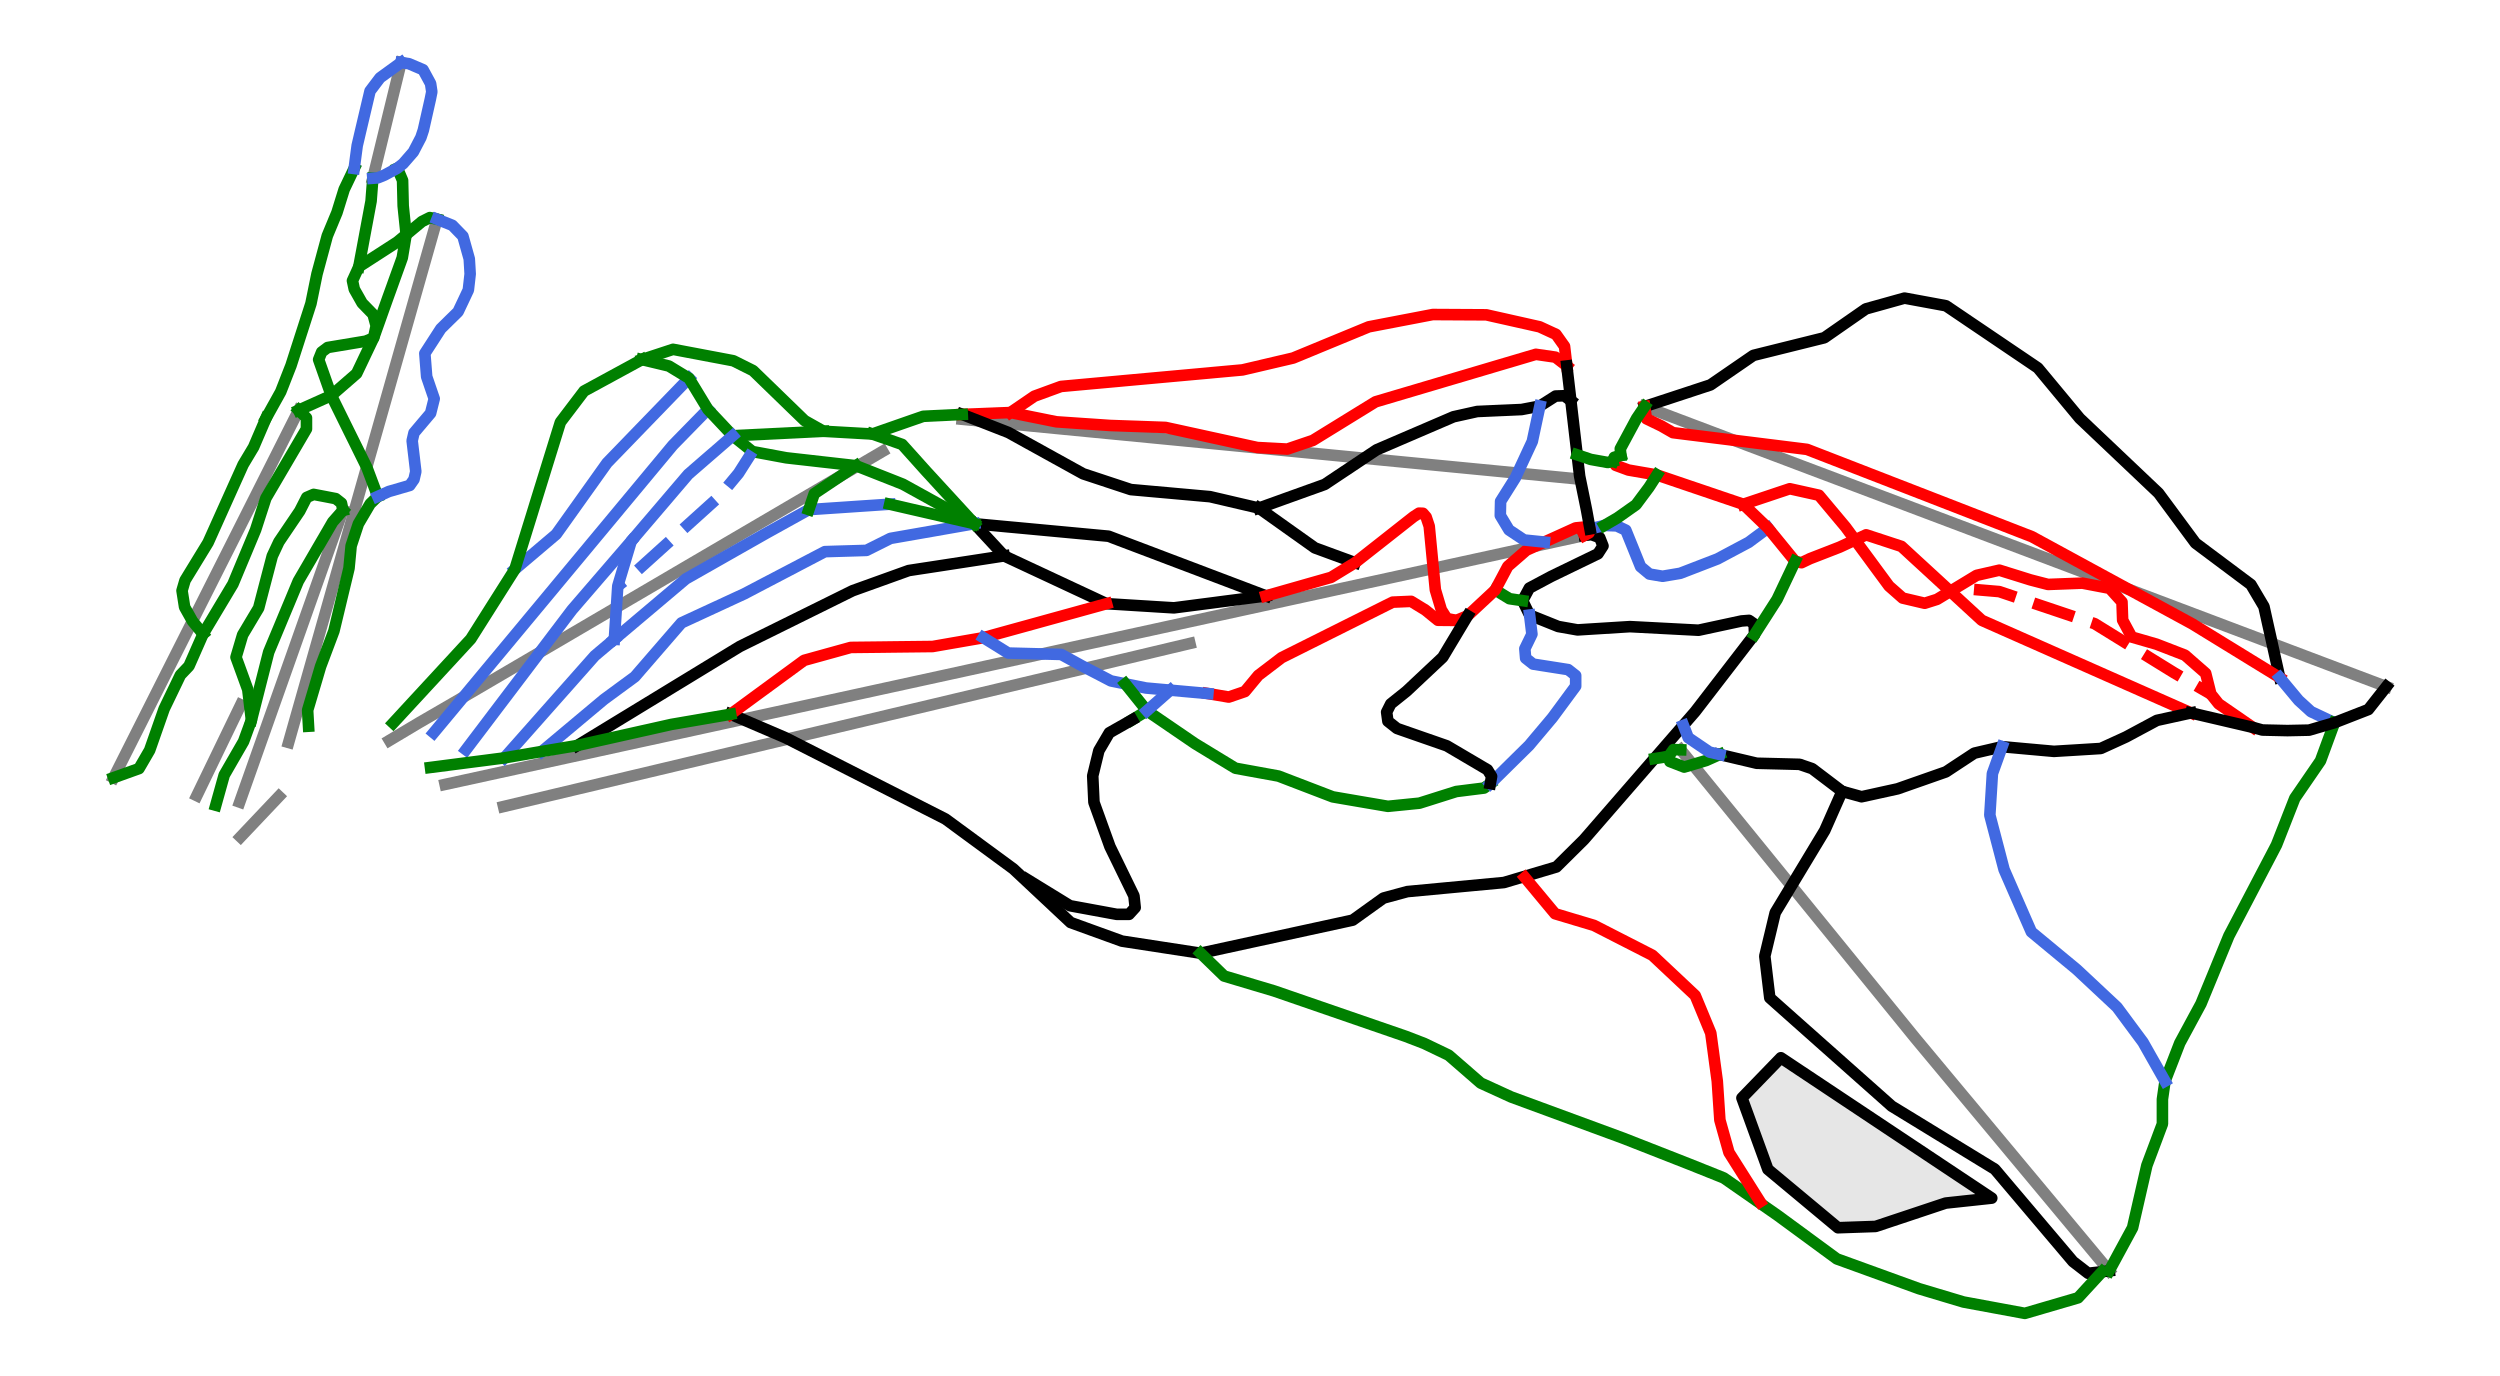 <?xml version="1.0" encoding="utf-8" standalone="no"?>
<!DOCTYPE svg PUBLIC "-//W3C//DTD SVG 1.1//EN"
  "http://www.w3.org/Graphics/SVG/1.1/DTD/svg11.dtd">
<svg height="72pt" version="1.1" viewBox="0 0 130.822 72" width="130.822pt" xmlns="http://www.w3.org/2000/svg" xmlns:xlink="http://www.w3.org/1999/xlink">
 <defs>
  <style type="text/css">*{stroke-linecap:butt;stroke-linejoin:round;}</style>
 </defs>
 <g id="figure_1">
  <g id="patch_1">
   <path d="M 0 72 
L 130.822 72 
L 130.822 0 
L 0 0 
z
" style="fill:#ffffff;"/>
  </g>
  <g id="axes_1">
   <g id="patch_2">
    <path clip-path="url(#p5af3cd9ca4)" d="M 93.191 55.351 
L 93.191 55.351 
L 93.535 55.58 
L 93.88 55.81 
L 94.225 56.04 
L 94.57 56.269 
L 94.915 56.499 
L 95.26 56.728 
L 95.605 56.958 
L 95.949 57.187 
L 96.294 57.417 
L 96.639 57.646 
L 96.984 57.876 
L 97.329 58.105 
L 97.674 58.335 
L 98.019 58.565 
L 98.364 58.794 
L 98.708 59.024 
L 99.053 59.253 
L 99.398 59.483 
L 99.743 59.712 
L 100.088 59.942 
L 100.433 60.171 
L 100.778 60.401 
L 101.122 60.63 
L 101.467 60.86 
L 101.812 61.09 
L 102.157 61.319 
L 102.502 61.549 
L 102.847 61.778 
L 103.192 62.008 
L 103.537 62.237 
L 103.881 62.467 
L 104.226 62.696 
L 103.925 62.729 
L 103.624 62.761 
L 103.322 62.794 
L 103.021 62.826 
L 102.72 62.858 
L 102.418 62.891 
L 102.117 62.923 
L 101.815 62.956 
L 101.357 63.108 
L 100.899 63.261 
L 100.44 63.414 
L 99.982 63.567 
L 99.523 63.72 
L 99.065 63.872 
L 98.607 64.025 
L 98.148 64.178 
L 97.656 64.195 
L 97.163 64.212 
L 96.671 64.229 
L 96.179 64.246 
L 95.949 64.055 
L 95.72 63.864 
L 95.491 63.673 
L 95.262 63.482 
L 95.033 63.291 
L 94.803 63.1 
L 94.574 62.909 
L 94.345 62.718 
L 94.116 62.527 
L 93.887 62.336 
L 93.657 62.145 
L 93.428 61.954 
L 93.199 61.763 
L 92.97 61.572 
L 92.74 61.381 
L 92.511 61.19 
L 92.342 60.724 
L 92.172 60.257 
L 92.002 59.79 
L 91.832 59.323 
L 91.662 58.856 
L 91.493 58.389 
L 91.323 57.923 
L 91.153 57.456 
z
" style="opacity:0.1;"/>
   </g>
   <g id="patch_3">
    <path clip-path="url(#p5af3cd9ca4)" d="M 93.191 55.351 
L 93.191 55.351 
L 93.535 55.58 
L 93.88 55.81 
L 94.225 56.04 
L 94.57 56.269 
L 94.915 56.499 
L 95.26 56.728 
L 95.605 56.958 
L 95.949 57.187 
L 96.294 57.417 
L 96.639 57.646 
L 96.984 57.876 
L 97.329 58.105 
L 97.674 58.335 
L 98.019 58.565 
L 98.364 58.794 
L 98.708 59.024 
L 99.053 59.253 
L 99.398 59.483 
L 99.743 59.712 
L 100.088 59.942 
L 100.433 60.171 
L 100.778 60.401 
L 101.122 60.63 
L 101.467 60.86 
L 101.812 61.09 
L 102.157 61.319 
L 102.502 61.549 
L 102.847 61.778 
L 103.192 62.008 
L 103.537 62.237 
L 103.881 62.467 
L 104.226 62.696 
L 103.925 62.729 
L 103.624 62.761 
L 103.322 62.794 
L 103.021 62.826 
L 102.72 62.858 
L 102.418 62.891 
L 102.117 62.923 
L 101.815 62.956 
L 101.357 63.108 
L 100.899 63.261 
L 100.44 63.414 
L 99.982 63.567 
L 99.523 63.72 
L 99.065 63.872 
L 98.607 64.025 
L 98.148 64.178 
L 97.656 64.195 
L 97.163 64.212 
L 96.671 64.229 
L 96.179 64.246 
L 95.949 64.055 
L 95.72 63.864 
L 95.491 63.673 
L 95.262 63.482 
L 95.033 63.291 
L 94.803 63.1 
L 94.574 62.909 
L 94.345 62.718 
L 94.116 62.527 
L 93.887 62.336 
L 93.657 62.145 
L 93.428 61.954 
L 93.199 61.763 
L 92.97 61.572 
L 92.74 61.381 
L 92.511 61.19 
L 92.342 60.724 
L 92.172 60.257 
L 92.002 59.79 
L 91.832 59.323 
L 91.662 58.856 
L 91.493 58.389 
L 91.323 57.923 
L 91.153 57.456 
z
" style="fill:none;stroke:#000000;stroke-linejoin:miter;stroke-width:0.606;"/>
   </g>
   <g id="line2d_1">
    <path clip-path="url(#p5af3cd9ca4)" d="M 23.294 41.047 
L 24.232 40.842 
L 25.171 40.637 
L 26.11 40.432 
L 27.049 40.227 
L 28.51 39.907 
L 29.971 39.588 
L 31.244 39.31 
L 32.518 39.031 
L 33.585 38.798 
L 34.653 38.565 
L 35.721 38.331 
L 36.788 38.098 
L 37.828 37.871 
L 38.867 37.643 
L 39.907 37.416 
L 40.947 37.189 
L 41.924 36.975 
L 42.902 36.762 
L 43.88 36.548 
L 44.858 36.334 
L 45.933 36.099 
L 47.009 35.864 
L 48.085 35.629 
L 49.161 35.394 
L 50.702 35.057 
L 52.242 34.72 
L 53.333 34.482 
L 54.424 34.243 
L 55.515 34.005 
L 56.606 33.766 
L 57.559 33.558 
L 58.512 33.35 
L 59.465 33.141 
L 60.418 32.933 
L 62.189 32.546 
L 63.961 32.159 
L 65.045 31.922 
L 66.128 31.685 
L 67.212 31.448 
L 68.296 31.211 
L 69.408 30.968 
L 70.52 30.725 
L 71.632 30.482 
L 72.744 30.239 
L 74.585 29.837 
L 75.916 29.545 
L 77.247 29.254 
L 77.86 29.121 
L 78.535 28.973 
L 80.027 28.647 
L 81.519 28.321 
L 82.914 28.016 
" style="fill:none;stroke:#808080;stroke-linecap:square;stroke-width:0.606;"/>
   </g>
   <g id="line2d_2">
    <path clip-path="url(#p5af3cd9ca4)" d="M 50.351 21.941 
L 51.856 22.087 
L 53.622 22.258 
L 55.388 22.429 
L 56.853 22.571 
L 58.317 22.713 
L 60.074 22.883 
L 61.83 23.053 
L 63.247 23.191 
L 64.664 23.328 
L 65.922 23.45 
L 67.18 23.572 
L 68.438 23.694 
L 69.696 23.816 
L 70.824 23.925 
L 71.951 24.035 
L 73.079 24.144 
L 74.206 24.253 
L 75.288 24.358 
L 76.857 24.51 
L 78.427 24.662 
L 79.52 24.768 
L 80.613 24.874 
L 81.332 24.944 
L 82.414 25.049 
" style="fill:none;stroke:#808080;stroke-linecap:square;stroke-width:0.606;"/>
   </g>
   <g id="line2d_3">
    <path clip-path="url(#p5af3cd9ca4)" d="M 20.382 38.744 
L 21.908 37.832 
L 23.257 37.05 
L 24.607 36.268 
L 25.849 35.54 
L 27.091 34.812 
L 28.493 33.99 
L 29.895 33.168 
L 31.403 32.284 
L 32.912 31.399 
L 34.022 30.749 
L 35.132 30.098 
L 36.242 29.447 
L 37.352 28.797 
L 38.947 27.862 
L 39.904 27.301 
L 40.861 26.74 
L 42.051 26.042 
L 43.242 25.344 
L 44.712 24.482 
L 46.182 23.62 
" style="fill:none;stroke:#808080;stroke-linecap:square;stroke-width:0.606;"/>
   </g>
   <g id="line2d_4">
    <path clip-path="url(#p5af3cd9ca4)" d="M 15.103 38.852 
L 15.406 37.782 
L 15.71 36.712 
L 16.145 35.178 
L 16.58 33.645 
L 17 32.166 
L 17.419 30.688 
L 17.899 28.994 
L 18.38 27.301 
L 18.683 26.232 
L 18.986 25.163 
L 19.289 24.094 
L 19.593 23.024 
L 19.969 21.699 
L 20.345 20.374 
L 20.765 18.892 
L 21.185 17.41 
L 21.494 16.322 
L 21.803 15.233 
L 22.176 13.918 
L 22.549 12.604 
L 22.87 11.471 
" style="fill:none;stroke:#808080;stroke-linecap:square;stroke-width:0.606;"/>
   </g>
   <g id="line2d_5">
    <path clip-path="url(#p5af3cd9ca4)" d="M 5.946 40.694 
L 6.794 39.011 
L 7.641 37.329 
L 8.329 35.962 
L 9.017 34.595 
L 9.808 33.026 
L 10.598 31.456 
L 11.046 30.566 
L 11.494 29.676 
L 11.943 28.785 
L 12.391 27.895 
L 13.07 26.546 
L 13.75 25.197 
L 14.431 23.844 
L 15.112 22.491 
L 15.628 21.467 
" style="fill:none;stroke:#808080;stroke-linecap:square;stroke-width:0.606;"/>
   </g>
   <g id="line2d_6">
    <path clip-path="url(#p5af3cd9ca4)" d="M 19.51 9.328 
L 19.88 7.815 
L 20.249 6.301 
L 20.618 4.787 
L 20.988 3.273 
" style="fill:none;stroke:#808080;stroke-linecap:square;stroke-width:0.606;"/>
   </g>
   <g id="line2d_7">
    <path clip-path="url(#p5af3cd9ca4)" d="M 12.544 41.973 
L 13.052 40.539 
L 13.69 38.736 
L 14.205 37.279 
L 14.721 35.822 
L 15.274 34.259 
L 15.827 32.696 
L 16.27 31.444 
L 16.713 30.192 
L 17.207 28.795 
L 17.701 27.399 
L 17.947 26.704 
" style="fill:none;stroke:#808080;stroke-linecap:square;stroke-width:0.606;"/>
   </g>
   <g id="line2d_8">
    <path clip-path="url(#p5af3cd9ca4)" d="M 12.589 43.794 
L 13.592 42.735 
L 14.594 41.677 
" style="fill:none;stroke:#808080;stroke-linecap:square;stroke-width:0.606;"/>
   </g>
   <g id="line2d_9">
    <path clip-path="url(#p5af3cd9ca4)" d="M 10.3 41.634 
L 10.874 40.447 
L 11.448 39.26 
L 12.022 38.072 
L 12.596 36.885 
" style="fill:none;stroke:#808080;stroke-linecap:square;stroke-width:0.606;"/>
   </g>
   <g id="line2d_10">
    <path clip-path="url(#p5af3cd9ca4)" d="M 26.352 42.205 
L 27.431 41.948 
L 28.79 41.626 
L 30.148 41.303 
L 31.496 40.983 
L 32.845 40.662 
L 34.333 40.309 
L 35.821 39.955 
L 37.341 39.594 
L 38.986 39.203 
L 40.631 38.812 
L 42.288 38.418 
L 43.945 38.025 
L 45.381 37.683 
L 46.594 37.394 
L 47.753 37.119 
L 48.912 36.844 
L 50.071 36.568 
L 51.23 36.293 
L 52.399 36.015 
L 53.568 35.737 
L 54.737 35.46 
L 55.906 35.182 
L 57.203 34.874 
L 58.5 34.565 
L 59.441 34.342 
L 60.382 34.118 
L 61.323 33.894 
L 62.264 33.671 
" style="fill:none;stroke:#808080;stroke-linecap:square;stroke-width:0.606;"/>
   </g>
   <g id="line2d_11">
    <path clip-path="url(#p5af3cd9ca4)" d="M 110.371 66.503 
L 109.736 65.742 
L 109.102 64.981 
L 108.468 64.22 
L 107.834 63.458 
L 107.2 62.697 
L 106.566 61.936 
L 105.931 61.175 
L 105.297 60.414 
L 104.663 59.653 
L 104.029 58.892 
L 103.395 58.131 
L 102.76 57.37 
L 102.126 56.609 
L 101.492 55.848 
L 100.858 55.087 
L 100.224 54.326 
L 99.457 53.382 
L 98.69 52.439 
L 97.923 51.496 
L 97.155 50.553 
L 96.388 49.61 
L 95.621 48.667 
L 94.854 47.724 
L 94.087 46.781 
L 93.32 45.838 
L 92.553 44.894 
L 91.786 43.951 
L 91.019 43.008 
L 90.251 42.065 
L 89.484 41.122 
L 88.717 40.179 
L 87.95 39.236 
" style="fill:none;stroke:#808080;stroke-linecap:square;stroke-width:0.606;"/>
   </g>
   <g id="line2d_12">
    <path clip-path="url(#p5af3cd9ca4)" d="M 124.876 35.931 
L 123.362 35.36 
L 121.767 34.757 
L 120.831 34.404 
L 119.894 34.05 
L 118.34 33.463 
L 116.785 32.876 
L 116.422 32.739 
L 115.853 32.524 
L 114.069 31.85 
L 112.284 31.176 
L 111.296 30.803 
L 110.308 30.43 
L 109.32 30.057 
L 108.333 29.684 
L 106.596 29.028 
L 104.86 28.373 
L 103.75 27.954 
L 102.64 27.534 
L 101.53 27.115 
L 100.42 26.696 
L 98.628 26.019 
L 96.836 25.342 
L 95.537 24.852 
L 94.238 24.362 
L 92.919 23.863 
L 91.599 23.365 
L 90.669 23.014 
L 89.74 22.663 
L 88.81 22.312 
L 87.881 21.961 
L 86.971 21.617 
L 86.062 21.274 
" style="fill:none;stroke:#808080;stroke-linecap:square;stroke-width:0.606;"/>
   </g>
   <g id="line2d_13">
    <path clip-path="url(#p5af3cd9ca4)" d="M 76.208 32.467 
L 75.727 32.462 
L 75.246 32.458 
L 74.916 32.19 
L 74.587 31.922 
L 74.215 31.695 
L 73.844 31.468 
L 73.36 31.489 
L 72.876 31.51 
L 72.512 31.691 
L 72.149 31.873 
L 71.785 32.055 
L 71.422 32.236 
L 71.059 32.418 
L 70.695 32.599 
L 70.332 32.781 
L 69.969 32.963 
L 69.605 33.144 
L 69.242 33.326 
L 68.879 33.508 
L 68.515 33.689 
L 68.152 33.871 
L 67.788 34.053 
L 67.425 34.234 
L 67.062 34.416 
L 66.758 34.648 
L 66.454 34.88 
L 66.149 35.112 
L 65.845 35.343 
L 65.495 35.766 
L 65.145 36.188 
L 64.722 36.333 
L 64.299 36.477 
L 63.753 36.384 
L 63.207 36.292 
" style="fill:none;stroke:#ff0000;stroke-linecap:square;stroke-width:0.606;"/>
   </g>
   <g id="line2d_14">
    <path clip-path="url(#p5af3cd9ca4)" d="M 77.987 41.007 
L 77.657 41.238 
L 77.294 41.283 
L 76.931 41.328 
L 76.569 41.374 
L 76.206 41.419 
L 75.723 41.572 
L 75.241 41.724 
L 74.759 41.877 
L 74.276 42.029 
L 73.864 42.07 
L 73.452 42.112 
L 73.039 42.153 
L 72.627 42.194 
L 72.266 42.132 
L 71.906 42.07 
L 71.545 42.009 
L 71.184 41.947 
L 70.823 41.885 
L 70.462 41.823 
L 70.102 41.761 
L 69.741 41.699 
L 69.386 41.563 
L 69.032 41.427 
L 68.677 41.291 
L 68.322 41.155 
L 67.968 41.019 
L 67.613 40.883 
L 67.259 40.747 
L 66.904 40.611 
L 66.339 40.508 
L 65.774 40.405 
L 65.209 40.302 
L 64.645 40.199 
L 64.381 40.038 
L 64.117 39.877 
L 63.853 39.717 
L 63.589 39.556 
L 63.325 39.395 
L 63.062 39.234 
L 62.798 39.074 
L 62.534 38.913 
L 62.219 38.698 
L 61.905 38.483 
L 61.59 38.268 
L 61.275 38.053 
L 60.961 37.838 
L 60.646 37.623 
L 60.331 37.409 
L 60.017 37.194 
L 59.629 37.431 
L 59.242 37.669 
" style="fill:none;stroke:#008000;stroke-linecap:square;stroke-width:0.606;"/>
   </g>
   <g id="line2d_15">
    <path clip-path="url(#p5af3cd9ca4)" d="M 82.914 28.016 
L 83.276 27.975 
L 83.711 28.133 
L 83.883 28.569 
L 83.619 28.978 
L 81.184 30.158 
L 80.03 30.772 
L 79.674 31.431 
L 80.043 32.183 
L 81.541 32.784 
L 82.55 32.962 
L 85.293 32.791 
L 88.885 32.979 
L 91.132 32.495 
L 91.523 32.464 
L 91.792 32.649 
L 91.812 33.206 
L 88.707 37.236 
L 82.886 43.937 
L 81.443 45.367 
L 78.698 46.182 
L 73.645 46.656 
L 72.392 46.996 
L 70.784 48.15 
L 62.827 49.881 
L 58.711 49.248 
L 56.024 48.274 
L 53.027 45.467 
L 49.472 42.856 
L 41.113 38.61 
L 38.232 37.375 
L 38.232 37.375 
" style="fill:none;stroke:#000000;stroke-linecap:square;stroke-width:0.606;"/>
   </g>
   <g id="line2d_16">
    <path clip-path="url(#p5af3cd9ca4)" d="M 83.202 27.678 
L 83.579 27.587 
L 83.956 27.496 
L 84.28 27.507 
L 84.604 27.519 
L 85.077 27.742 
L 85.27 28.219 
L 85.464 28.697 
L 85.657 29.175 
L 85.85 29.653 
L 86.082 29.846 
L 86.313 30.039 
L 86.656 30.097 
L 86.998 30.155 
L 87.462 30.078 
L 87.925 30 
L 88.413 29.812 
L 88.9 29.624 
L 89.388 29.436 
L 89.875 29.248 
L 90.283 29.03 
L 90.691 28.813 
L 91.099 28.596 
L 91.507 28.379 
L 91.759 28.191 
L 92.012 28.004 
L 92.264 27.817 
L 92.516 27.63 
" style="fill:none;stroke:#4169e1;stroke-linecap:square;stroke-width:0.606;"/>
   </g>
   <g id="line2d_17">
    <path clip-path="url(#p5af3cd9ca4)" d="M 81.99 19.151 
L 81.691 18.92 
L 81.392 18.689 
L 80.88 18.615 
L 80.369 18.541 
L 79.845 18.696 
L 79.32 18.852 
L 78.796 19.007 
L 78.271 19.162 
L 77.747 19.318 
L 77.223 19.473 
L 76.698 19.629 
L 76.174 19.784 
L 75.649 19.939 
L 75.125 20.095 
L 74.601 20.25 
L 74.076 20.406 
L 73.552 20.561 
L 73.027 20.716 
L 72.503 20.872 
L 71.979 21.027 
L 71.569 21.28 
L 71.159 21.532 
L 70.749 21.785 
L 70.34 22.037 
L 69.93 22.29 
L 69.52 22.542 
L 69.11 22.795 
L 68.701 23.047 
L 68.366 23.16 
L 68.031 23.274 
L 67.696 23.387 
L 67.361 23.501 
L 66.969 23.48 
L 66.577 23.459 
L 66.186 23.439 
L 65.794 23.418 
L 65.494 23.353 
L 65.193 23.287 
L 64.893 23.221 
L 64.593 23.155 
L 64.293 23.09 
L 63.993 23.024 
L 63.692 22.958 
L 63.392 22.893 
L 63.092 22.827 
L 62.792 22.761 
L 62.492 22.695 
L 62.191 22.63 
L 61.891 22.564 
L 61.591 22.498 
L 61.291 22.433 
L 60.991 22.367 
L 60.627 22.354 
L 60.264 22.341 
L 59.901 22.328 
L 59.537 22.315 
L 59.174 22.303 
L 58.81 22.29 
L 58.447 22.277 
L 58.084 22.264 
L 57.733 22.24 
L 57.383 22.216 
L 57.032 22.192 
L 56.682 22.169 
L 56.331 22.145 
L 55.981 22.121 
L 55.63 22.097 
L 55.28 22.073 
L 54.979 22.013 
L 54.679 21.952 
L 54.378 21.891 
L 54.078 21.831 
L 53.778 21.77 
L 53.477 21.709 
L 53.177 21.648 
L 52.876 21.588 
L 52.561 21.6 
L 52.245 21.612 
L 51.93 21.625 
L 51.615 21.637 
L 51.299 21.65 
L 50.984 21.662 
L 50.668 21.674 
L 50.353 21.687 
" style="fill:none;stroke:#ff0000;stroke-linecap:square;stroke-width:0.606;"/>
   </g>
   <g id="line2d_18">
    <path clip-path="url(#p5af3cd9ca4)" d="M 66.249 31.183 
L 65.948 31.222 
L 65.647 31.261 
L 65.346 31.3 
L 65.045 31.339 
L 64.743 31.378 
L 64.442 31.417 
L 64.141 31.456 
L 63.84 31.495 
L 63.539 31.535 
L 63.238 31.574 
L 62.936 31.613 
L 62.635 31.652 
L 62.334 31.691 
L 62.033 31.73 
L 61.732 31.769 
L 61.43 31.808 
L 60.99 31.781 
L 60.549 31.754 
L 60.108 31.726 
L 59.668 31.699 
L 59.227 31.672 
L 58.786 31.644 
L 58.345 31.617 
L 57.905 31.59 
L 57.57 31.434 
L 57.235 31.277 
L 56.9 31.121 
L 56.565 30.965 
L 56.23 30.809 
L 55.895 30.652 
L 55.561 30.496 
L 55.226 30.34 
L 54.891 30.183 
L 54.556 30.027 
L 54.221 29.871 
L 53.886 29.715 
L 53.551 29.558 
L 53.216 29.402 
L 52.881 29.246 
L 52.547 29.089 
L 52.157 28.668 
L 51.767 28.247 
L 51.377 27.826 
L 50.987 27.405 
" style="fill:none;stroke:#000000;stroke-linecap:square;stroke-width:0.606;"/>
   </g>
   <g id="line2d_19">
    <path clip-path="url(#p5af3cd9ca4)" d="M 66.249 31.183 
L 65.734 30.988 
L 65.219 30.792 
L 64.704 30.597 
L 64.189 30.402 
L 63.674 30.207 
L 63.159 30.012 
L 62.644 29.816 
L 62.129 29.621 
L 61.614 29.426 
L 61.099 29.231 
L 60.584 29.035 
L 60.069 28.84 
L 59.554 28.645 
L 59.039 28.45 
L 58.524 28.255 
L 58.009 28.059 
L 57.571 28.019 
L 57.132 27.978 
L 56.693 27.937 
L 56.254 27.896 
L 55.815 27.855 
L 55.376 27.814 
L 54.937 27.773 
L 54.498 27.732 
L 54.059 27.691 
L 53.621 27.65 
L 53.182 27.609 
L 52.743 27.569 
L 52.304 27.528 
L 51.865 27.487 
L 51.426 27.446 
L 50.987 27.405 
" style="fill:none;stroke:#000000;stroke-linecap:square;stroke-width:0.606;"/>
   </g>
   <g id="line2d_20">
    <path clip-path="url(#p5af3cd9ca4)" d="M 82.201 20.963 
L 81.853 20.708 
L 81.4 20.725 
L 80.99 20.987 
L 80.579 21.248 
L 80.101 21.339 
L 79.623 21.43 
L 79.333 21.443 
L 79.042 21.456 
L 78.752 21.469 
L 78.462 21.481 
L 78.172 21.494 
L 77.882 21.507 
L 77.592 21.52 
L 77.301 21.533 
L 76.991 21.602 
L 76.681 21.671 
L 76.371 21.74 
L 76.06 21.809 
L 75.558 22.025 
L 75.055 22.241 
L 74.553 22.457 
L 74.05 22.673 
L 73.548 22.889 
L 73.045 23.105 
L 72.543 23.321 
L 72.04 23.537 
L 71.7 23.763 
L 71.36 23.99 
L 71.02 24.217 
L 70.68 24.444 
L 70.339 24.671 
L 69.999 24.897 
L 69.659 25.124 
L 69.319 25.351 
L 68.889 25.506 
L 68.458 25.66 
L 68.028 25.815 
L 67.598 25.969 
L 67.167 26.124 
L 66.737 26.279 
L 66.307 26.433 
L 65.876 26.588 
" style="fill:none;stroke:#000000;stroke-linecap:square;stroke-width:0.606;"/>
   </g>
   <g id="line2d_21">
    <path clip-path="url(#p5af3cd9ca4)" d="M 80.043 32.183 
L 80.104 32.684 
L 80.164 33.185 
L 79.979 33.566 
L 79.793 33.948 
L 79.834 34.442 
L 80.226 34.752 
L 80.685 34.824 
L 81.144 34.896 
L 81.602 34.968 
L 82.061 35.04 
L 82.453 35.349 
L 82.453 35.906 
L 82.148 36.318 
L 81.844 36.731 
L 81.54 37.143 
L 81.236 37.555 
L 80.931 37.918 
L 80.625 38.281 
L 80.319 38.644 
L 80.014 39.008 
L 79.761 39.257 
L 79.507 39.507 
L 79.254 39.757 
L 79 40.007 
L 78.747 40.257 
L 78.494 40.507 
L 78.24 40.757 
L 77.987 41.007 
" style="fill:none;stroke:#4169e1;stroke-linecap:square;stroke-width:0.606;"/>
   </g>
   <g id="line2d_22">
    <path clip-path="url(#p5af3cd9ca4)" d="M 78.244 30.873 
L 78.617 31.102 
L 78.989 31.33 
L 79.332 31.381 
L 79.674 31.431 
" style="fill:none;stroke:#008000;stroke-linecap:square;stroke-width:0.606;"/>
   </g>
   <g id="line2d_23">
    <path clip-path="url(#p5af3cd9ca4)" d="M 70.913 29.444 
L 70.386 29.25 
L 69.858 29.057 
L 69.331 28.863 
L 68.804 28.67 
L 68.438 28.409 
L 68.072 28.149 
L 67.706 27.889 
L 67.34 27.629 
L 66.974 27.368 
L 66.608 27.108 
L 66.242 26.848 
L 65.876 26.588 
" style="fill:none;stroke:#000000;stroke-linecap:square;stroke-width:0.606;"/>
   </g>
   <g id="line2d_24">
    <path clip-path="url(#p5af3cd9ca4)" d="M 82.914 28.016 
L 83.15 27.887 
L 83.202 27.678 
L 82.883 27.582 
L 82.45 27.625 
L 82.042 27.81 
L 81.634 27.995 
L 81.226 28.18 
L 80.817 28.365 
L 80.345 28.579 
L 79.872 28.794 
L 79.63 29.005 
L 79.387 29.216 
L 79.144 29.427 
L 78.901 29.638 
L 78.737 29.947 
L 78.573 30.256 
L 78.408 30.565 
L 78.244 30.873 
L 77.883 31.211 
L 77.521 31.548 
L 77.16 31.885 
L 76.799 32.222 
L 76.503 32.344 
L 76.208 32.467 
L 75.709 32.365 
L 75.422 31.909 
L 75.266 31.386 
L 75.11 30.862 
L 75.07 30.447 
L 75.03 30.031 
L 74.989 29.615 
L 74.949 29.199 
L 74.909 28.783 
L 74.869 28.367 
L 74.829 27.952 
L 74.789 27.536 
L 74.629 27.055 
L 74.46 26.86 
L 74.257 26.852 
L 73.97 27.038 
L 73.588 27.338 
L 73.206 27.639 
L 72.824 27.94 
L 72.442 28.241 
L 72.059 28.542 
L 71.677 28.842 
L 71.295 29.143 
L 70.913 29.444 
L 70.599 29.636 
L 70.284 29.828 
L 69.97 30.02 
L 69.655 30.213 
L 69.229 30.334 
L 68.804 30.455 
L 68.378 30.576 
L 67.952 30.698 
L 67.526 30.819 
L 67.101 30.94 
L 66.675 31.062 
L 66.249 31.183 
" style="fill:none;stroke:#ff0000;stroke-linecap:square;stroke-width:0.606;"/>
   </g>
   <g id="line2d_25">
    <path clip-path="url(#p5af3cd9ca4)" d="M 46.56 26.385 
L 46.031 26.42 
L 45.501 26.456 
L 44.972 26.491 
L 44.443 26.527 
L 43.913 26.563 
L 43.384 26.598 
L 42.855 26.634 
L 42.325 26.669 
L 42.051 26.821 
L 41.776 26.973 
L 41.501 27.125 
L 41.227 27.277 
L 40.952 27.429 
L 40.677 27.582 
L 40.402 27.734 
L 40.128 27.886 
L 39.863 28.036 
L 39.598 28.187 
L 39.333 28.337 
L 39.068 28.488 
L 38.803 28.638 
L 38.538 28.788 
L 38.273 28.939 
L 38.008 29.089 
L 37.744 29.24 
L 37.479 29.39 
L 37.214 29.541 
L 36.949 29.691 
L 36.684 29.842 
L 36.419 29.992 
L 36.154 30.143 
L 35.889 30.293 
L 35.655 30.491 
L 35.422 30.688 
L 35.188 30.885 
L 34.954 31.083 
L 34.72 31.28 
L 34.486 31.478 
L 34.253 31.675 
L 34.019 31.872 
L 33.785 32.07 
L 33.551 32.267 
L 33.317 32.464 
L 33.084 32.662 
L 32.85 32.859 
L 32.616 33.057 
L 32.382 33.254 
L 32.148 33.451 
" style="fill:none;stroke:#4169e1;stroke-linecap:square;stroke-width:0.606;"/>
   </g>
   <g id="line2d_26">
    <path clip-path="url(#p5af3cd9ca4)" d="M 36.054 19.793 
L 35.786 20.07 
L 35.518 20.347 
L 35.25 20.624 
L 34.982 20.901 
L 34.714 21.178 
L 34.446 21.455 
L 34.178 21.732 
L 33.91 22.009 
L 33.642 22.286 
L 33.374 22.563 
L 33.106 22.84 
L 32.838 23.117 
L 32.57 23.394 
L 32.302 23.671 
L 32.034 23.948 
L 31.766 24.225 
L 31.433 24.692 
L 31.101 25.158 
L 30.769 25.624 
L 30.436 26.091 
L 30.104 26.557 
L 29.771 27.024 
L 29.439 27.49 
L 29.106 27.956 
L 28.836 28.186 
L 28.565 28.415 
L 28.295 28.644 
L 28.024 28.874 
L 27.754 29.103 
L 27.483 29.332 
L 27.212 29.562 
L 26.942 29.791 
" style="fill:none;stroke:#4169e1;stroke-linecap:square;stroke-width:0.606;"/>
   </g>
   <g id="line2d_27">
    <path clip-path="url(#p5af3cd9ca4)" d="M 37.043 21.422 
L 36.814 21.656 
L 36.585 21.891 
L 36.355 22.125 
L 36.126 22.36 
L 35.897 22.594 
L 35.667 22.829 
L 35.438 23.063 
L 35.209 23.298 
L 35.013 23.533 
L 34.818 23.768 
L 34.622 24.003 
L 34.427 24.238 
L 34.231 24.473 
L 34.035 24.708 
L 33.84 24.944 
L 33.644 25.179 
L 33.449 25.414 
L 33.253 25.649 
L 33.058 25.884 
L 32.862 26.119 
L 32.667 26.354 
L 32.471 26.589 
L 32.276 26.825 
L 32.08 27.06 
L 31.885 27.295 
L 31.689 27.53 
L 31.494 27.765 
L 31.298 28 
L 31.103 28.235 
L 30.907 28.47 
L 30.712 28.706 
L 30.516 28.941 
L 30.321 29.176 
L 30.125 29.411 
L 29.929 29.646 
L 29.734 29.881 
L 29.538 30.116 
L 29.343 30.351 
L 29.147 30.586 
L 28.952 30.822 
L 28.756 31.057 
L 28.561 31.292 
L 28.365 31.527 
L 28.17 31.762 
L 27.974 31.997 
L 27.779 32.232 
L 27.583 32.467 
L 27.388 32.703 
L 27.192 32.938 
L 26.997 33.173 
L 26.801 33.408 
L 26.606 33.643 
L 26.41 33.878 
L 26.215 34.113 
L 26.019 34.348 
L 25.823 34.583 
L 25.628 34.819 
L 25.432 35.054 
L 25.237 35.289 
L 25.041 35.524 
L 24.846 35.759 
L 24.65 35.994 
L 24.455 36.229 
L 24.259 36.464 
L 24.064 36.7 
L 23.868 36.935 
L 23.673 37.17 
L 23.477 37.405 
L 23.282 37.64 
L 23.086 37.875 
L 22.891 38.11 
L 22.695 38.345 
" style="fill:none;stroke:#4169e1;stroke-linecap:square;stroke-width:0.606;"/>
   </g>
   <g id="line2d_28">
    <path clip-path="url(#p5af3cd9ca4)" d="M 43.096 22.568 
L 42.799 22.583 
L 42.502 22.597 
L 42.205 22.612 
L 41.908 22.627 
L 41.611 22.642 
L 41.313 22.656 
L 41.016 22.671 
L 40.719 22.686 
L 40.422 22.7 
L 40.125 22.715 
L 39.828 22.73 
L 39.531 22.744 
L 39.234 22.759 
L 38.937 22.774 
L 38.639 22.788 
L 38.342 22.803 
L 38.018 22.458 
L 37.693 22.112 
L 37.368 21.767 
L 37.043 21.422 
L 36.796 21.015 
L 36.549 20.608 
L 36.301 20.2 
L 36.054 19.793 
L 35.791 19.634 
L 35.528 19.474 
L 35.265 19.314 
L 35.003 19.154 
L 34.65 19.07 
L 34.298 18.985 
L 33.945 18.901 
L 33.593 18.816 
" style="fill:none;stroke:#008000;stroke-linecap:square;stroke-width:0.606;"/>
   </g>
   <g id="line2d_29">
    <path clip-path="url(#p5af3cd9ca4)" d="M 52.547 29.089 
L 52.234 29.137 
L 51.922 29.185 
L 51.61 29.233 
L 51.298 29.281 
L 50.986 29.329 
L 50.674 29.377 
L 50.361 29.425 
L 50.049 29.473 
L 49.737 29.521 
L 49.425 29.569 
L 49.113 29.617 
L 48.801 29.665 
L 48.488 29.713 
L 48.176 29.76 
L 47.864 29.808 
L 47.552 29.856 
L 47.185 29.988 
L 46.818 30.12 
L 46.451 30.252 
L 46.084 30.384 
L 45.717 30.516 
L 45.35 30.648 
L 44.983 30.78 
L 44.616 30.912 
L 44.247 31.094 
L 43.878 31.277 
L 43.509 31.459 
L 43.14 31.642 
L 42.771 31.824 
L 42.402 32.006 
L 42.033 32.189 
L 41.664 32.371 
L 41.295 32.554 
L 40.926 32.736 
L 40.557 32.919 
L 40.188 33.101 
L 39.819 33.283 
L 39.45 33.466 
L 39.081 33.648 
L 38.712 33.831 
L 38.447 33.992 
L 38.181 34.154 
L 37.916 34.316 
L 37.65 34.478 
L 37.385 34.64 
L 37.119 34.802 
L 36.854 34.963 
L 36.589 35.125 
L 36.323 35.287 
L 36.058 35.449 
L 35.792 35.611 
L 35.527 35.772 
L 35.261 35.934 
L 34.996 36.096 
L 34.731 36.258 
L 34.465 36.42 
L 34.2 36.582 
L 33.934 36.743 
L 33.669 36.905 
L 33.403 37.067 
L 33.138 37.229 
L 32.873 37.391 
L 32.607 37.552 
L 32.342 37.714 
L 32.076 37.876 
L 31.811 38.038 
L 31.545 38.2 
L 31.28 38.362 
L 31.015 38.523 
L 30.749 38.685 
L 30.484 38.847 
L 30.218 39.009 
" style="fill:none;stroke:#000000;stroke-linecap:square;stroke-width:0.606;"/>
   </g>
   <g id="line2d_30">
    <path clip-path="url(#p5af3cd9ca4)" d="M 50.987 27.405 
L 50.438 27.501 
L 49.889 27.597 
L 49.34 27.693 
L 48.791 27.79 
L 48.242 27.886 
L 47.693 27.982 
L 47.144 28.078 
L 46.595 28.174 
L 46.282 28.331 
L 45.968 28.488 
L 45.655 28.644 
L 45.342 28.801 
L 44.798 28.818 
L 44.253 28.834 
L 43.709 28.85 
L 43.165 28.867 
L 42.901 29.005 
L 42.637 29.143 
L 42.373 29.281 
L 42.109 29.419 
L 41.845 29.557 
L 41.582 29.696 
L 41.318 29.834 
L 41.054 29.972 
L 40.79 30.11 
L 40.526 30.248 
L 40.262 30.386 
L 39.998 30.524 
L 39.734 30.662 
L 39.47 30.801 
L 39.207 30.939 
L 38.943 31.077 
L 38.532 31.266 
L 38.122 31.456 
L 37.712 31.646 
L 37.302 31.835 
L 36.891 32.025 
L 36.481 32.215 
L 36.071 32.404 
L 35.661 32.594 
L 35.355 32.946 
L 35.05 33.299 
L 34.745 33.651 
L 34.44 34.004 
L 34.135 34.356 
L 33.83 34.709 
L 33.525 35.061 
L 33.22 35.414 
L 32.816 35.711 
L 32.412 36.007 
L 32.008 36.304 
L 31.604 36.601 
L 31.198 36.941 
L 30.791 37.281 
L 30.385 37.621 
L 29.979 37.962 
L 29.573 38.302 
L 29.167 38.642 
L 28.761 38.982 
L 28.354 39.322 
" style="fill:none;stroke:#4169e1;stroke-linecap:square;stroke-width:0.606;"/>
   </g>
   <g id="line2d_31">
    <path clip-path="url(#p5af3cd9ca4)" d="M 57.905 31.59 
L 57.502 31.701 
L 57.099 31.812 
L 56.696 31.923 
L 56.294 32.035 
L 55.891 32.146 
L 55.488 32.257 
L 55.085 32.368 
L 54.683 32.479 
L 54.28 32.591 
L 53.877 32.702 
L 53.474 32.813 
L 53.071 32.924 
L 52.669 33.035 
L 52.266 33.146 
L 51.863 33.258 
L 51.46 33.369 
L 51.128 33.427 
L 50.797 33.484 
L 50.465 33.542 
L 50.133 33.6 
L 49.801 33.657 
L 49.469 33.715 
L 49.137 33.773 
L 48.805 33.831 
L 48.269 33.837 
L 47.733 33.843 
L 47.197 33.849 
L 46.661 33.855 
L 46.125 33.862 
L 45.589 33.868 
L 45.053 33.874 
L 44.517 33.88 
L 44.212 33.965 
L 43.907 34.049 
L 43.602 34.134 
L 43.297 34.218 
L 42.992 34.303 
L 42.687 34.387 
L 42.382 34.472 
L 42.076 34.556 
L 41.836 34.733 
L 41.596 34.909 
L 41.356 35.085 
L 41.115 35.261 
L 40.875 35.437 
L 40.635 35.613 
L 40.394 35.79 
L 40.154 35.966 
L 39.914 36.142 
L 39.673 36.318 
L 39.433 36.494 
L 39.193 36.671 
L 38.952 36.847 
L 38.712 37.023 
L 38.472 37.199 
L 38.232 37.375 
" style="fill:none;stroke:#ff0000;stroke-linecap:square;stroke-width:0.606;"/>
   </g>
   <g id="line2d_32">
    <path clip-path="url(#p5af3cd9ca4)" d="M 50.987 27.405 
L 50.672 27.062 
L 50.356 26.718 
L 50.041 26.375 
L 49.726 26.031 
L 49.41 25.688 
L 49.095 25.345 
L 48.78 25.001 
L 48.464 24.658 
L 48.15 24.308 
L 47.836 23.957 
L 47.521 23.607 
L 47.207 23.256 
L 46.818 23.12 
L 46.43 22.984 
L 46.041 22.848 
L 45.653 22.712 
" style="fill:none;stroke:#008000;stroke-linecap:square;stroke-width:0.606;"/>
   </g>
   <g id="line2d_33">
    <path clip-path="url(#p5af3cd9ca4)" d="M 44.795 24.37 
L 44.522 24.553 
L 44.249 24.736 
L 43.975 24.918 
L 43.702 25.101 
L 43.429 25.284 
L 43.156 25.467 
L 42.883 25.65 
L 42.61 25.833 
L 42.468 26.251 
L 42.325 26.669 
" style="fill:none;stroke:#008000;stroke-linecap:square;stroke-width:0.606;"/>
   </g>
   <g id="line2d_34">
    <path clip-path="url(#p5af3cd9ca4)" d="M 50.987 27.405 
L 50.52 27.147 
L 50.052 26.888 
L 49.585 26.63 
L 49.118 26.372 
L 48.65 26.113 
L 48.183 25.855 
L 47.715 25.597 
L 47.248 25.339 
L 46.941 25.217 
L 46.635 25.096 
L 46.328 24.975 
L 46.021 24.854 
L 45.715 24.733 
L 45.408 24.612 
L 45.101 24.491 
L 44.795 24.37 
L 44.339 24.318 
L 43.883 24.267 
L 43.426 24.215 
L 42.97 24.164 
L 42.514 24.112 
L 42.058 24.06 
L 41.602 24.009 
L 41.146 23.957 
L 40.703 23.875 
L 40.26 23.792 
L 39.816 23.71 
L 39.373 23.628 
L 39.115 23.421 
L 38.858 23.215 
L 38.6 23.009 
L 38.342 22.803 
" style="fill:none;stroke:#008000;stroke-linecap:square;stroke-width:0.606;"/>
   </g>
   <g id="line2d_35">
    <path clip-path="url(#p5af3cd9ca4)" d="M 81.99 19.151 
L 81.93 18.638 
L 81.87 18.125 
L 81.647 17.811 
L 81.425 17.498 
L 80.996 17.3 
L 80.567 17.102 
L 80.218 17.024 
L 79.87 16.945 
L 79.522 16.867 
L 79.173 16.789 
L 78.825 16.71 
L 78.476 16.632 
L 78.128 16.554 
L 77.78 16.475 
L 77.429 16.473 
L 77.079 16.471 
L 76.728 16.469 
L 76.378 16.467 
L 76.027 16.465 
L 75.677 16.463 
L 75.327 16.461 
L 74.976 16.459 
L 74.558 16.539 
L 74.139 16.62 
L 73.721 16.7 
L 73.302 16.78 
L 72.884 16.861 
L 72.465 16.941 
L 72.047 17.022 
L 71.628 17.102 
L 71.133 17.306 
L 70.639 17.51 
L 70.144 17.714 
L 69.649 17.918 
L 69.154 18.122 
L 68.66 18.327 
L 68.165 18.531 
L 67.67 18.735 
L 67.339 18.813 
L 67.007 18.89 
L 66.676 18.968 
L 66.344 19.046 
L 66.013 19.124 
L 65.682 19.202 
L 65.35 19.279 
L 65.019 19.357 
L 64.722 19.384 
L 64.425 19.411 
L 64.128 19.438 
L 63.831 19.465 
L 63.534 19.492 
L 63.238 19.52 
L 62.941 19.547 
L 62.644 19.574 
L 62.347 19.601 
L 62.05 19.628 
L 61.753 19.655 
L 61.456 19.682 
L 61.16 19.709 
L 60.863 19.736 
L 60.566 19.763 
L 60.269 19.79 
L 59.972 19.817 
L 59.675 19.844 
L 59.378 19.871 
L 59.082 19.898 
L 58.785 19.925 
L 58.488 19.953 
L 58.191 19.98 
L 57.894 20.007 
L 57.597 20.034 
L 57.3 20.061 
L 57.003 20.088 
L 56.707 20.115 
L 56.41 20.142 
L 56.113 20.169 
L 55.816 20.196 
L 55.519 20.223 
L 55.171 20.351 
L 54.822 20.478 
L 54.474 20.606 
L 54.126 20.733 
L 53.813 20.947 
L 53.501 21.16 
L 53.188 21.374 
L 52.876 21.588 
" style="fill:none;stroke:#ff0000;stroke-linecap:square;stroke-width:0.606;"/>
   </g>
   <g id="line2d_36">
    <path clip-path="url(#p5af3cd9ca4)" d="M 65.876 26.588 
L 65.557 26.513 
L 65.237 26.438 
L 64.918 26.364 
L 64.598 26.289 
L 64.279 26.214 
L 63.959 26.139 
L 63.64 26.065 
L 63.32 25.99 
L 62.802 25.944 
L 62.284 25.897 
L 61.766 25.851 
L 61.248 25.804 
L 60.73 25.758 
L 60.212 25.712 
L 59.694 25.665 
L 59.176 25.619 
L 58.865 25.516 
L 58.553 25.413 
L 58.241 25.31 
L 57.929 25.207 
L 57.617 25.103 
L 57.305 25 
L 56.994 24.897 
L 56.682 24.794 
L 56.192 24.524 
L 55.703 24.253 
L 55.213 23.983 
L 54.723 23.712 
L 54.234 23.441 
L 53.744 23.171 
L 53.255 22.9 
L 52.765 22.63 
L 52.463 22.512 
L 52.162 22.394 
L 51.86 22.276 
L 51.559 22.158 
L 51.257 22.04 
L 50.956 21.922 
L 50.654 21.805 
L 50.353 21.687 
" style="fill:none;stroke:#000000;stroke-linecap:square;stroke-width:0.606;"/>
   </g>
   <g id="line2d_37">
    <path clip-path="url(#p5af3cd9ca4)" d="M 63.207 36.292 
L 62.715 36.248 
L 62.222 36.204 
L 61.73 36.16 
L 61.238 36.116 
L 60.921 36.088 
L 60.604 36.06 
L 60.287 36.031 
L 59.97 36.003 
L 59.428 35.893 
L 58.885 35.784 
L 58.51 35.708 
L 58.135 35.632 
L 57.759 35.436 
L 57.383 35.24 
L 57.007 35.045 
L 56.63 34.849 
L 56.356 34.698 
L 56.081 34.547 
L 55.806 34.397 
L 55.531 34.246 
L 55.185 34.237 
L 54.838 34.228 
L 54.492 34.219 
L 54.145 34.21 
L 53.798 34.201 
L 53.452 34.192 
L 53.105 34.183 
L 52.759 34.174 
L 52.434 33.973 
L 52.11 33.771 
L 51.785 33.57 
L 51.46 33.369 
" style="fill:none;stroke:#4169e1;stroke-linecap:square;stroke-width:0.606;"/>
   </g>
   <g id="line2d_38">
    <path clip-path="url(#p5af3cd9ca4)" d="M 86.062 21.274 
L 86.493 21.133 
L 86.923 20.991 
L 87.354 20.85 
L 87.784 20.708 
L 88.215 20.567 
L 88.645 20.425 
L 89.076 20.283 
L 89.506 20.142 
L 89.787 19.949 
L 90.067 19.756 
L 90.348 19.563 
L 90.628 19.37 
L 90.909 19.177 
L 91.19 18.984 
L 91.47 18.791 
L 91.751 18.598 
L 92.215 18.482 
L 92.68 18.367 
L 93.144 18.251 
L 93.608 18.136 
L 94.073 18.02 
L 94.537 17.905 
L 95.002 17.789 
L 95.466 17.674 
L 95.737 17.485 
L 96.008 17.297 
L 96.279 17.108 
L 96.55 16.92 
L 96.821 16.731 
L 97.092 16.543 
L 97.363 16.354 
L 97.635 16.165 
L 98.141 16.024 
L 98.648 15.883 
L 99.155 15.741 
L 99.662 15.6 
L 100.204 15.7 
L 100.746 15.8 
L 101.288 15.9 
L 101.83 16.001 
L 102.131 16.204 
L 102.431 16.407 
L 102.732 16.61 
L 103.032 16.814 
L 103.333 17.017 
L 103.633 17.22 
L 103.934 17.423 
L 104.234 17.627 
L 104.535 17.83 
L 104.835 18.033 
L 105.136 18.237 
L 105.436 18.44 
L 105.737 18.643 
L 106.037 18.846 
L 106.338 19.05 
L 106.638 19.253 
L 106.912 19.583 
L 107.186 19.913 
L 107.46 20.243 
L 107.734 20.573 
L 108.008 20.903 
L 108.282 21.233 
L 108.556 21.563 
L 108.83 21.893 
L 109.088 22.137 
L 109.346 22.382 
L 109.603 22.626 
L 109.861 22.871 
L 110.119 23.115 
L 110.377 23.36 
L 110.635 23.604 
L 110.892 23.849 
L 111.15 24.093 
L 111.408 24.338 
L 111.666 24.582 
L 111.924 24.827 
L 112.181 25.071 
L 112.439 25.316 
L 112.697 25.561 
L 112.955 25.805 
L 113.196 26.132 
L 113.438 26.459 
L 113.68 26.786 
L 113.921 27.113 
L 114.163 27.44 
L 114.404 27.767 
L 114.646 28.094 
L 114.888 28.421 
L 115.25 28.692 
L 115.612 28.963 
L 115.975 29.234 
L 116.337 29.505 
L 116.7 29.776 
L 117.062 30.047 
L 117.424 30.318 
L 117.787 30.589 
L 117.958 30.878 
L 118.128 31.167 
L 118.299 31.455 
L 118.47 31.744 
L 118.573 32.208 
L 118.676 32.673 
L 118.78 33.137 
L 118.883 33.601 
L 118.986 34.065 
L 119.089 34.53 
L 119.192 34.994 
L 119.295 35.458 
" style="fill:none;stroke:#000000;stroke-linecap:square;stroke-width:0.606;"/>
   </g>
   <g id="line2d_39">
    <path clip-path="url(#p5af3cd9ca4)" d="M 84.398 24.139 
L 84.546 24.35 
L 84.879 24.473 
L 85.213 24.596 
L 85.586 24.661 
L 85.959 24.726 
L 86.332 24.79 
L 86.705 24.855 
L 86.988 24.95 
L 87.27 25.046 
L 87.553 25.142 
L 87.835 25.238 
L 88.118 25.334 
L 88.4 25.43 
L 88.683 25.526 
L 88.965 25.621 
L 89.248 25.717 
L 89.53 25.813 
L 89.813 25.909 
L 90.095 26.005 
L 90.378 26.101 
L 90.66 26.196 
L 90.943 26.292 
L 91.225 26.388 
L 91.548 26.699 
L 91.871 27.009 
L 92.194 27.32 
L 92.516 27.63 
L 92.872 28.066 
L 93.227 28.501 
L 93.582 28.937 
L 93.937 29.372 
L 94.271 29.446 
L 94.71 29.236 
L 95.099 29.085 
L 95.488 28.934 
L 95.878 28.782 
L 96.267 28.631 
L 96.614 28.47 
L 96.96 28.309 
L 97.307 28.147 
L 97.653 27.986 
L 98.115 28.138 
L 98.577 28.289 
L 99.038 28.441 
L 99.5 28.592 
L 99.763 28.834 
L 100.025 29.076 
L 100.288 29.318 
L 100.551 29.559 
L 100.814 29.801 
L 101.077 30.043 
L 101.34 30.285 
L 101.603 30.527 
L 101.866 30.769 
L 102.129 31.01 
L 102.391 31.252 
L 102.654 31.494 
L 102.917 31.736 
L 103.18 31.978 
L 103.443 32.22 
L 103.706 32.461 
L 104.048 32.613 
L 104.39 32.764 
L 104.732 32.916 
L 105.074 33.067 
L 105.416 33.218 
L 105.758 33.37 
L 106.1 33.521 
L 106.443 33.672 
L 106.785 33.824 
L 107.127 33.975 
L 107.469 34.127 
L 107.811 34.278 
L 108.153 34.429 
L 108.495 34.581 
L 108.837 34.732 
L 109.179 34.883 
L 109.521 35.035 
L 109.863 35.186 
L 110.205 35.338 
L 110.547 35.489 
L 110.889 35.64 
L 111.231 35.792 
L 111.574 35.943 
L 111.916 36.095 
L 112.258 36.246 
L 112.6 36.397 
L 112.942 36.549 
L 113.284 36.7 
L 113.626 36.851 
L 113.968 37.003 
L 114.31 37.154 
L 114.652 37.306 
" style="fill:none;stroke:#ff0000;stroke-linecap:square;stroke-width:0.606;"/>
   </g>
   <g id="line2d_40">
    <path clip-path="url(#p5af3cd9ca4)" d="M 89.987 39.481 
L 90.472 39.596 
L 90.956 39.711 
L 91.441 39.825 
L 91.925 39.94 
L 92.486 39.954 
L 93.047 39.968 
L 93.608 39.982 
L 94.169 39.997 
L 94.499 40.11 
L 94.829 40.223 
L 95.22 40.52 
L 95.612 40.817 
L 96.003 41.114 
L 96.394 41.411 
L 96.903 41.552 
L 97.412 41.693 
L 97.884 41.59 
L 98.355 41.486 
L 98.827 41.382 
L 99.298 41.279 
L 99.614 41.168 
L 99.93 41.057 
L 100.246 40.946 
L 100.561 40.836 
L 100.877 40.725 
L 101.193 40.614 
L 101.509 40.503 
L 101.825 40.393 
L 102.197 40.147 
L 102.569 39.902 
L 102.942 39.657 
L 103.314 39.412 
L 103.677 39.327 
L 104.04 39.243 
L 104.403 39.158 
L 104.766 39.073 
L 105.106 39.104 
L 105.445 39.134 
L 105.784 39.165 
L 106.124 39.196 
L 106.463 39.226 
L 106.802 39.257 
L 107.142 39.287 
L 107.481 39.318 
L 107.788 39.299 
L 108.094 39.28 
L 108.4 39.262 
L 108.707 39.243 
L 109.013 39.224 
L 109.32 39.205 
L 109.626 39.186 
L 109.932 39.167 
L 110.262 39.016 
L 110.592 38.866 
L 110.922 38.715 
L 111.252 38.564 
L 111.656 38.347 
L 112.06 38.13 
L 112.464 37.914 
L 112.867 37.697 
L 113.314 37.599 
L 113.76 37.501 
L 114.206 37.403 
L 114.652 37.306 
" style="fill:none;stroke:#000000;stroke-linecap:square;stroke-width:0.606;"/>
   </g>
   <g id="line2d_41">
    <path clip-path="url(#p5af3cd9ca4)" d="M 86.062 21.274 
L 86.109 21.593 
L 86.155 21.913 
L 86.549 22.104 
L 86.942 22.294 
L 87.244 22.468 
L 87.546 22.641 
L 87.984 22.696 
L 88.423 22.751 
L 88.861 22.805 
L 89.3 22.86 
L 89.738 22.915 
L 90.176 22.969 
L 90.615 23.024 
L 91.053 23.079 
L 91.492 23.133 
L 91.93 23.188 
L 92.368 23.243 
L 92.807 23.297 
L 93.245 23.352 
L 93.684 23.407 
L 94.122 23.461 
L 94.56 23.516 
L 94.928 23.659 
L 95.296 23.802 
L 95.663 23.944 
L 96.031 24.087 
L 96.399 24.23 
L 96.766 24.372 
L 97.134 24.515 
L 97.502 24.658 
L 97.869 24.801 
L 98.237 24.943 
L 98.605 25.086 
L 98.972 25.229 
L 99.34 25.372 
L 99.708 25.514 
L 100.075 25.657 
L 100.443 25.8 
L 100.811 25.942 
L 101.178 26.085 
L 101.546 26.228 
L 101.914 26.371 
L 102.281 26.513 
L 102.649 26.656 
L 103.017 26.799 
L 103.384 26.942 
L 103.752 27.084 
L 104.12 27.227 
L 104.487 27.37 
L 104.855 27.512 
L 105.223 27.655 
L 105.59 27.798 
L 105.958 27.941 
L 106.326 28.083 
L 106.588 28.226 
L 106.85 28.369 
L 107.113 28.511 
L 107.375 28.654 
L 107.638 28.797 
L 107.9 28.94 
L 108.162 29.082 
L 108.425 29.225 
L 108.687 29.368 
L 108.95 29.51 
L 109.212 29.653 
L 109.474 29.796 
L 109.737 29.938 
L 109.999 30.081 
L 110.262 30.224 
L 110.524 30.366 
L 110.786 30.509 
L 111.049 30.652 
L 111.311 30.794 
L 111.574 30.937 
L 111.836 31.08 
L 112.098 31.223 
L 112.361 31.365 
L 112.623 31.508 
L 112.886 31.651 
L 113.148 31.793 
L 113.41 31.936 
L 113.673 32.079 
L 113.935 32.221 
L 114.198 32.364 
L 114.46 32.507 
L 114.722 32.649 
L 115.008 32.825 
L 115.294 33.001 
L 115.58 33.176 
L 115.866 33.352 
L 116.151 33.527 
L 116.437 33.703 
L 116.723 33.878 
L 117.009 34.054 
L 117.295 34.229 
L 117.58 34.405 
L 117.866 34.581 
L 118.152 34.756 
L 118.438 34.932 
L 118.724 35.107 
L 119.009 35.283 
L 119.295 35.458 
" style="fill:none;stroke:#ff0000;stroke-linecap:square;stroke-width:0.606;"/>
   </g>
   <g id="line2d_42">
    <path clip-path="url(#p5af3cd9ca4)" d="M 119.295 35.458 
L 119.541 35.755 
L 119.787 36.051 
L 120.033 36.347 
L 120.28 36.644 
L 120.606 36.942 
L 120.932 37.24 
L 121.239 37.385 
L 121.546 37.53 
L 121.853 37.675 
L 122.16 37.819 
" style="fill:none;stroke:#4169e1;stroke-linecap:square;stroke-width:0.606;"/>
   </g>
   <g id="line2d_43">
    <path clip-path="url(#p5af3cd9ca4)" d="M 80.817 28.365 
L 80.285 28.311 
L 79.752 28.256 
L 79.358 27.994 
L 78.964 27.731 
L 78.737 27.353 
L 78.509 26.974 
L 78.516 26.604 
L 78.524 26.233 
L 78.717 25.926 
L 78.91 25.619 
L 79.103 25.312 
L 79.296 25.005 
L 79.518 24.529 
L 79.74 24.052 
L 79.961 23.576 
L 80.183 23.1 
L 80.282 22.637 
L 80.381 22.174 
L 80.48 21.711 
L 80.579 21.248 
" style="fill:none;stroke:#4169e1;stroke-linecap:square;stroke-width:0.606;"/>
   </g>
   <g id="line2d_44">
    <path clip-path="url(#p5af3cd9ca4)" d="M 83.202 27.678 
L 83.113 27.189 
L 83.024 26.7 
L 82.934 26.255 
L 82.843 25.81 
L 82.752 25.364 
L 82.661 24.919 
L 82.596 24.361 
L 82.531 23.802 
L 82.49 23.447 
L 82.449 23.092 
L 82.407 22.737 
L 82.366 22.382 
L 82.325 22.028 
L 82.283 21.673 
L 82.242 21.318 
L 82.201 20.963 
L 82.148 20.51 
L 82.095 20.057 
L 82.042 19.604 
L 81.99 19.151 
" style="fill:none;stroke:#000000;stroke-linecap:square;stroke-width:0.606;"/>
   </g>
   <g id="line2d_45">
    <path clip-path="url(#p5af3cd9ca4)" d="M 84.817 23.829 
L 84.472 23.929 
L 84.398 24.139 
" style="fill:none;stroke:#008000;stroke-linecap:square;stroke-width:0.606;"/>
   </g>
   <g id="line2d_46">
    <path clip-path="url(#p5af3cd9ca4)" d="M 84.398 24.139 
L 84.132 24.201 
L 83.687 24.121 
L 83.242 24.041 
L 82.887 23.921 
L 82.531 23.802 
" style="fill:none;stroke:#008000;stroke-linecap:square;stroke-width:0.606;"/>
   </g>
   <g id="line2d_47">
    <path clip-path="url(#p5af3cd9ca4)" d="M 83.956 27.496 
L 84.296 27.299 
L 84.635 27.102 
L 84.879 26.93 
L 85.122 26.758 
L 85.365 26.586 
L 85.609 26.415 
L 85.948 25.959 
L 86.288 25.503 
L 86.497 25.179 
L 86.705 24.855 
" style="fill:none;stroke:#008000;stroke-linecap:square;stroke-width:0.606;"/>
   </g>
   <g id="line2d_48">
    <path clip-path="url(#p5af3cd9ca4)" d="M 86.062 21.274 
L 85.853 21.583 
L 85.644 21.892 
L 85.43 22.29 
L 85.216 22.688 
L 85.002 23.086 
L 84.788 23.484 
L 84.817 23.829 
" style="fill:none;stroke:#008000;stroke-linecap:square;stroke-width:0.606;"/>
   </g>
   <g id="line2d_49">
    <path clip-path="url(#p5af3cd9ca4)" d="M 59.242 37.669 
L 58.944 37.838 
L 58.646 38.007 
L 58.348 38.176 
L 58.05 38.345 
L 57.776 38.812 
L 57.502 39.279 
L 57.422 39.609 
L 57.341 39.94 
L 57.261 40.27 
L 57.181 40.6 
L 57.197 40.946 
L 57.213 41.292 
L 57.229 41.638 
L 57.245 41.984 
L 57.349 42.274 
L 57.454 42.564 
L 57.559 42.854 
L 57.663 43.144 
L 57.768 43.434 
L 57.873 43.724 
L 57.978 44.013 
L 58.082 44.303 
L 58.239 44.625 
L 58.396 44.947 
L 58.553 45.269 
L 58.71 45.592 
L 58.867 45.914 
L 59.024 46.236 
L 59.181 46.558 
L 59.338 46.88 
L 59.371 47.186 
L 59.403 47.492 
L 59.081 47.846 
L 58.759 47.846 
L 58.437 47.846 
L 58.131 47.79 
L 57.825 47.733 
L 57.519 47.677 
L 57.213 47.621 
L 56.907 47.564 
L 56.601 47.508 
L 56.295 47.452 
L 55.989 47.395 
L 55.707 47.222 
L 55.425 47.049 
L 55.143 46.876 
L 54.861 46.703 
L 54.579 46.53 
L 54.297 46.357 
L 54.016 46.184 
L 53.734 46.01 
" style="fill:none;stroke:#000000;stroke-linecap:square;stroke-width:0.606;"/>
   </g>
   <g id="line2d_50">
    <path clip-path="url(#p5af3cd9ca4)" d="M 33.593 18.816 
L 33.214 19.022 
L 32.835 19.229 
L 32.456 19.435 
L 32.077 19.641 
L 31.699 19.847 
L 31.32 20.053 
L 30.941 20.259 
L 30.562 20.465 
L 30.253 20.872 
L 29.943 21.28 
L 29.634 21.687 
L 29.325 22.094 
L 29.176 22.575 
L 29.027 23.056 
L 28.878 23.537 
L 28.729 24.018 
L 28.58 24.499 
L 28.431 24.98 
L 28.282 25.461 
L 28.133 25.942 
L 27.984 26.423 
L 27.836 26.905 
L 27.687 27.386 
L 27.538 27.867 
L 27.389 28.348 
L 27.24 28.829 
L 27.091 29.31 
L 26.942 29.791 
L 26.653 30.247 
L 26.365 30.703 
L 26.076 31.159 
L 25.787 31.615 
L 25.499 32.071 
L 25.21 32.528 
L 24.922 32.984 
L 24.633 33.44 
L 24.379 33.714 
L 24.126 33.989 
L 23.872 34.264 
L 23.619 34.539 
L 23.365 34.813 
L 23.111 35.088 
L 22.858 35.363 
L 22.604 35.638 
L 22.35 35.912 
L 22.097 36.187 
L 21.843 36.462 
L 21.589 36.736 
L 21.336 37.011 
L 21.082 37.286 
L 20.829 37.561 
L 20.575 37.835 
" style="fill:none;stroke:#008000;stroke-linecap:square;stroke-width:0.606;"/>
   </g>
   <g id="line2d_51">
    <path clip-path="url(#p5af3cd9ca4)" d="M 38.342 22.803 
L 38.051 23.056 
L 37.76 23.308 
L 37.469 23.561 
L 37.177 23.813 
L 36.886 24.065 
L 36.595 24.318 
L 36.304 24.57 
L 36.013 24.823 
L 35.64 25.26 
L 35.267 25.697 
L 34.895 26.134 
L 34.522 26.571 
L 34.149 27.008 
L 33.776 27.444 
L 33.404 27.881 
L 33.031 28.318 
L 32.943 28.612 
L 32.855 28.905 
L 32.767 29.199 
L 32.679 29.493 
L 32.591 29.786 
L 32.503 30.08 
L 32.415 30.373 
L 32.328 30.667 
L 32.305 31.015 
L 32.283 31.363 
L 32.26 31.711 
L 32.238 32.059 
L 32.216 32.407 
L 32.193 32.755 
L 32.171 33.103 
L 32.148 33.451 
" style="fill:none;stroke:#4169e1;stroke-linecap:square;stroke-width:0.606;"/>
   </g>
   <g id="line2d_52">
    <path clip-path="url(#p5af3cd9ca4)" d="M 50.353 21.687 
L 49.843 21.711 
L 49.332 21.736 
L 48.822 21.76 
L 48.312 21.785 
L 47.979 21.901 
L 47.647 22.016 
L 47.315 22.132 
L 46.982 22.248 
L 46.65 22.364 
L 46.317 22.48 
L 45.985 22.596 
L 45.653 22.712 
L 45.333 22.694 
L 45.013 22.676 
L 44.694 22.658 
L 44.374 22.64 
L 44.055 22.622 
L 43.735 22.604 
L 43.416 22.586 
L 43.096 22.568 
L 42.601 22.29 
L 42.106 22.011 
L 41.769 21.684 
L 41.431 21.357 
L 41.094 21.03 
L 40.756 20.702 
L 40.419 20.375 
L 40.081 20.048 
L 39.744 19.721 
L 39.406 19.393 
L 38.891 19.136 
L 38.375 18.878 
L 37.981 18.803 
L 37.587 18.728 
L 37.192 18.654 
L 36.798 18.579 
L 36.404 18.504 
L 36.01 18.43 
L 35.615 18.355 
L 35.221 18.28 
L 34.814 18.414 
L 34.407 18.548 
L 34 18.682 
L 33.593 18.816 
" style="fill:none;stroke:#008000;stroke-linecap:square;stroke-width:0.606;"/>
   </g>
   <g id="line2d_53">
    <path clip-path="url(#p5af3cd9ca4)" d="M 50.987 27.405 
L 50.434 27.277 
L 49.88 27.15 
L 49.327 27.022 
L 48.774 26.895 
L 48.22 26.767 
L 47.667 26.64 
L 47.113 26.512 
L 46.56 26.385 
" style="fill:none;stroke:#008000;stroke-linecap:square;stroke-width:0.606;"/>
   </g>
   <g id="line2d_54">
    <path clip-path="url(#p5af3cd9ca4)" d="M 22.87 11.471 
L 22.492 11.386 
L 22.08 11.592 
L 21.667 11.935 
L 21.253 12.278 
L 21.018 12.473 
L 20.784 12.667 
L 20.533 12.829 
L 20.282 12.991 
L 20.031 13.153 
L 19.78 13.315 
L 19.529 13.477 
L 19.278 13.639 
L 19.027 13.801 
L 18.776 13.963 
L 18.61 14.327 
L 18.444 14.69 
L 18.539 15.133 
L 18.745 15.497 
L 18.95 15.86 
L 19.235 16.153 
L 19.519 16.445 
L 19.602 16.748 
L 19.684 17.05 
L 19.617 17.364 
L 19.551 17.678 
L 19.14 17.852 
L 18.642 17.935 
L 18.144 18.018 
L 17.646 18.101 
L 17.148 18.184 
L 16.832 18.422 
L 16.674 18.817 
L 16.84 19.287 
L 17.006 19.757 
L 17.172 20.228 
L 17.338 20.698 
L 17.571 21.17 
L 17.804 21.642 
L 18.037 22.115 
L 18.27 22.587 
L 18.504 23.059 
L 18.737 23.531 
L 18.97 24.004 
L 19.203 24.476 
L 19.344 24.852 
L 19.485 25.228 
L 19.626 25.604 
L 19.767 25.98 
" style="fill:none;stroke:#008000;stroke-linecap:square;stroke-width:0.606;"/>
   </g>
   <g id="line2d_55">
    <path clip-path="url(#p5af3cd9ca4)" d="M 33.031 28.318 
L 32.837 28.543 
L 32.644 28.768 
L 32.45 28.993 
L 32.256 29.217 
L 32.062 29.442 
L 31.869 29.667 
L 31.675 29.892 
L 31.481 30.116 
L 31.287 30.341 
L 31.094 30.566 
L 30.9 30.79 
L 30.706 31.015 
L 30.512 31.24 
L 30.318 31.465 
L 30.125 31.689 
L 29.931 31.914 
L 29.584 32.372 
L 29.238 32.829 
L 28.891 33.286 
L 28.545 33.744 
L 28.198 34.201 
L 27.851 34.658 
L 27.505 35.116 
L 27.158 35.573 
L 26.812 36.03 
L 26.465 36.488 
L 26.118 36.945 
L 25.772 37.402 
L 25.425 37.86 
L 25.079 38.317 
L 24.732 38.774 
L 24.386 39.232 
" style="fill:none;stroke:#4169e1;stroke-linecap:square;stroke-width:0.606;"/>
   </g>
   <g id="line2d_56">
    <path clip-path="url(#p5af3cd9ca4)" d="M 19.51 9.328 
L 19.487 9.628 
L 19.464 9.927 
L 19.441 10.226 
L 19.418 10.525 
L 19.338 10.955 
L 19.258 11.385 
L 19.177 11.815 
L 19.097 12.244 
L 19.017 12.674 
L 18.937 13.104 
L 18.856 13.534 
L 18.776 13.963 
" style="fill:none;stroke:#008000;stroke-linecap:square;stroke-width:0.606;"/>
   </g>
   <g id="line2d_57">
    <path clip-path="url(#p5af3cd9ca4)" d="M 15.628 21.467 
L 16.037 21.865 
L 16.037 22.156 
L 16.037 22.446 
L 15.771 22.899 
L 15.506 23.352 
L 15.24 23.805 
L 14.975 24.257 
L 14.709 24.71 
L 14.444 25.163 
L 14.178 25.615 
L 13.913 26.068 
L 13.779 26.482 
L 13.644 26.896 
L 13.51 27.309 
L 13.376 27.723 
L 13.228 28.078 
L 13.08 28.433 
L 12.932 28.788 
L 12.784 29.142 
L 12.635 29.497 
L 12.487 29.852 
L 12.339 30.207 
L 12.191 30.562 
L 11.995 30.889 
L 11.8 31.216 
L 11.604 31.543 
L 11.408 31.87 
L 11.213 32.197 
L 11.017 32.524 
L 10.822 32.851 
L 10.626 33.177 
L 10.442 33.597 
L 10.257 34.016 
L 10.073 34.435 
L 9.888 34.854 
L 9.665 35.089 
L 9.441 35.324 
L 9.229 35.765 
L 9.016 36.207 
L 8.804 36.648 
L 8.591 37.09 
L 8.401 37.632 
L 8.211 38.174 
L 8.021 38.716 
L 7.831 39.258 
L 7.552 39.739 
L 7.272 40.22 
L 6.941 40.338 
L 6.609 40.457 
L 6.278 40.576 
L 5.946 40.694 
" style="fill:none;stroke:#008000;stroke-linecap:square;stroke-width:0.606;"/>
   </g>
   <g id="line2d_58">
    <path clip-path="url(#p5af3cd9ca4)" d="M 13.919 21.886 
L 13.757 22.264 
L 13.595 22.641 
L 13.433 23.018 
L 13.271 23.396 
L 12.997 23.854 
L 12.723 24.312 
L 12.494 24.822 
L 12.264 25.332 
L 12.035 25.842 
L 11.806 26.352 
L 11.577 26.862 
L 11.348 27.372 
L 11.119 27.882 
L 10.89 28.392 
L 10.739 28.64 
L 10.588 28.887 
L 10.437 29.134 
L 10.286 29.381 
L 10.135 29.629 
L 9.984 29.876 
L 9.833 30.123 
L 9.682 30.371 
L 9.525 30.907 
L 9.593 31.338 
L 9.66 31.768 
L 9.867 32.137 
L 10.073 32.506 
L 10.35 32.842 
L 10.626 33.177 
" style="fill:none;stroke:#008000;stroke-linecap:square;stroke-width:0.606;"/>
   </g>
   <g id="line2d_59">
    <path clip-path="url(#p5af3cd9ca4)" d="M 19.767 25.98 
L 19.37 26.367 
L 19.216 26.628 
L 19.062 26.889 
L 18.908 27.15 
L 18.754 27.411 
L 18.659 27.699 
L 18.564 27.987 
L 18.469 28.276 
L 18.374 28.564 
L 18.347 28.857 
L 18.319 29.149 
L 18.291 29.442 
L 18.263 29.735 
L 18.165 30.146 
L 18.066 30.556 
L 17.967 30.967 
L 17.868 31.378 
L 17.77 31.789 
L 17.671 32.2 
L 17.572 32.611 
L 17.473 33.022 
L 17.299 33.485 
L 17.125 33.947 
L 16.951 34.41 
L 16.777 34.872 
L 16.692 35.159 
L 16.608 35.445 
L 16.523 35.732 
L 16.438 36.018 
L 16.353 36.305 
L 16.268 36.591 
L 16.183 36.878 
L 16.098 37.164 
L 16.121 37.583 
L 16.145 38.002 
" style="fill:none;stroke:#008000;stroke-linecap:square;stroke-width:0.606;"/>
   </g>
   <g id="line2d_60">
    <path clip-path="url(#p5af3cd9ca4)" d="M 20.793 8.802 
L 20.93 9.122 
L 21.066 9.442 
L 21.074 9.774 
L 21.082 10.106 
L 21.09 10.438 
L 21.098 10.77 
L 21.136 11.147 
L 21.175 11.524 
L 21.214 11.901 
L 21.253 12.278 
L 21.202 12.581 
L 21.152 12.884 
L 21.101 13.187 
L 21.05 13.489 
L 20.944 13.786 
L 20.837 14.082 
L 20.73 14.379 
L 20.623 14.675 
L 20.517 14.972 
L 20.41 15.268 
L 20.303 15.564 
L 20.197 15.861 
L 20.035 16.315 
L 19.874 16.77 
L 19.712 17.224 
L 19.551 17.678 
L 19.329 18.145 
L 19.107 18.611 
L 18.885 19.078 
L 18.663 19.544 
L 18.332 19.833 
L 18 20.121 
L 17.669 20.409 
L 17.338 20.698 
L 16.91 20.89 
L 16.483 21.082 
L 16.055 21.274 
L 15.628 21.467 
" style="fill:none;stroke:#008000;stroke-linecap:square;stroke-width:0.606;"/>
   </g>
   <g id="line2d_61">
    <path clip-path="url(#p5af3cd9ca4)" d="M 39.373 23.628 
L 39.192 23.912 
L 39.01 24.197 
L 38.829 24.482 
L 38.648 24.767 
L 38.399 25.067 
L 38.15 25.367 
L 37.901 25.668 
L 37.652 25.968 
L 37.377 26.216 
L 37.102 26.464 
L 36.828 26.712 
L 36.553 26.96 
L 36.278 27.208 
L 36.003 27.456 
L 35.729 27.704 
L 35.454 27.952 
L 35.179 28.2 
L 34.905 28.448 
L 34.63 28.696 
L 34.355 28.944 
L 34.081 29.192 
L 33.806 29.44 
L 33.531 29.688 
L 33.256 29.936 
L 33.024 30.118 
L 32.792 30.301 
L 32.56 30.484 
L 32.328 30.667 
" style="fill:none;stroke:#4169e1;stroke-dasharray:2.241,0.969;stroke-dashoffset:0;stroke-width:0.606;"/>
   </g>
   <g id="line2d_62">
    <path clip-path="url(#p5af3cd9ca4)" d="M 32.148 33.451 
L 31.892 33.668 
L 31.636 33.884 
L 31.379 34.1 
L 31.123 34.317 
L 30.827 34.651 
L 30.531 34.985 
L 30.235 35.319 
L 29.94 35.653 
L 29.644 35.987 
L 29.348 36.32 
L 29.052 36.654 
L 28.756 36.988 
L 28.46 37.322 
L 28.165 37.656 
L 27.869 37.99 
L 27.573 38.324 
L 27.277 38.658 
L 26.981 38.992 
L 26.685 39.326 
L 26.39 39.66 
" style="fill:none;stroke:#4169e1;stroke-linecap:square;stroke-width:0.606;"/>
   </g>
   <g id="line2d_63">
    <path clip-path="url(#p5af3cd9ca4)" d="M 17.947 26.704 
L 17.868 26.329 
L 17.567 26.092 
L 17.279 26.037 
L 16.99 25.981 
L 16.701 25.926 
L 16.413 25.871 
L 16.049 26.029 
L 15.867 26.385 
L 15.686 26.74 
L 15.413 27.143 
L 15.14 27.546 
L 14.868 27.949 
L 14.595 28.353 
L 14.421 28.724 
L 14.247 29.096 
L 14.158 29.436 
L 14.069 29.776 
L 13.98 30.115 
L 13.891 30.455 
L 13.802 30.795 
L 13.713 31.135 
L 13.624 31.475 
L 13.536 31.815 
L 13.326 32.166 
L 13.116 32.518 
L 12.907 32.87 
L 12.697 33.221 
L 12.61 33.514 
L 12.524 33.806 
L 12.437 34.099 
L 12.35 34.392 
L 12.504 34.814 
L 12.658 35.237 
L 12.812 35.66 
L 12.966 36.083 
L 13.014 36.482 
L 13.061 36.881 
L 13.109 37.28 
L 13.156 37.679 
L 13.053 37.96 
L 12.95 38.241 
L 12.848 38.521 
L 12.745 38.802 
L 12.492 39.24 
L 12.239 39.679 
L 11.986 40.118 
L 11.733 40.557 
L 11.622 40.952 
L 11.512 41.347 
L 11.401 41.742 
L 11.291 42.137 
" style="fill:none;stroke:#008000;stroke-linecap:square;stroke-width:0.606;"/>
   </g>
   <g id="line2d_64">
    <path clip-path="url(#p5af3cd9ca4)" d="M 17.947 26.704 
L 17.679 27.008 
L 17.411 27.312 
L 17.186 27.7 
L 16.961 28.087 
L 16.735 28.474 
L 16.51 28.861 
L 16.285 29.249 
L 16.06 29.636 
L 15.834 30.023 
L 15.609 30.41 
L 15.415 30.875 
L 15.222 31.339 
L 15.028 31.804 
L 14.834 32.268 
L 14.641 32.732 
L 14.447 33.197 
L 14.253 33.661 
L 14.06 34.125 
L 13.947 34.57 
L 13.834 35.014 
L 13.721 35.458 
L 13.608 35.902 
L 13.495 36.347 
L 13.382 36.791 
L 13.269 37.235 
L 13.156 37.679 
" style="fill:none;stroke:#008000;stroke-linecap:square;stroke-width:0.606;"/>
   </g>
   <g id="line2d_65">
    <path clip-path="url(#p5af3cd9ca4)" d="M 18.533 8.817 
L 18.402 9.089 
L 18.272 9.362 
L 18.142 9.635 
L 18.011 9.907 
L 17.916 10.212 
L 17.821 10.516 
L 17.727 10.82 
L 17.632 11.125 
L 17.505 11.429 
L 17.379 11.733 
L 17.252 12.038 
L 17.126 12.342 
L 16.992 12.84 
L 16.857 13.338 
L 16.723 13.836 
L 16.588 14.334 
L 16.509 14.721 
L 16.43 15.109 
L 16.351 15.496 
L 16.272 15.883 
L 16.142 16.288 
L 16.011 16.693 
L 15.881 17.099 
L 15.75 17.504 
L 15.62 17.909 
L 15.489 18.314 
L 15.359 18.719 
L 15.229 19.124 
L 15.094 19.468 
L 14.959 19.812 
L 14.825 20.156 
L 14.69 20.5 
L 14.498 20.847 
L 14.305 21.193 
L 14.112 21.54 
L 13.919 21.886 
" style="fill:none;stroke:#008000;stroke-linecap:square;stroke-width:0.606;"/>
   </g>
   <g id="line2d_66">
    <path clip-path="url(#p5af3cd9ca4)" d="M 38.232 37.375 
L 37.844 37.442 
L 37.457 37.508 
L 37.07 37.575 
L 36.683 37.641 
L 36.296 37.708 
L 35.909 37.774 
L 35.522 37.841 
L 35.135 37.907 
L 34.827 37.976 
L 34.52 38.045 
L 34.213 38.114 
L 33.906 38.183 
L 33.598 38.251 
L 33.291 38.32 
L 32.984 38.389 
L 32.676 38.458 
L 32.369 38.527 
L 32.062 38.596 
L 31.755 38.665 
L 31.447 38.733 
L 31.14 38.802 
L 30.833 38.871 
L 30.526 38.94 
L 30.218 39.009 
L 29.752 39.087 
L 29.286 39.165 
L 28.82 39.244 
L 28.354 39.322 
L 27.863 39.406 
L 27.372 39.491 
L 26.881 39.575 
L 26.39 39.66 
L 25.907 39.722 
L 25.424 39.785 
L 24.942 39.847 
L 24.459 39.909 
L 23.976 39.972 
L 23.494 40.034 
L 23.011 40.097 
L 22.528 40.159 
" style="fill:none;stroke:#008000;stroke-linecap:square;stroke-width:0.606;"/>
   </g>
   <g id="line2d_67">
    <path clip-path="url(#p5af3cd9ca4)" d="M 20.988 3.273 
L 21.394 3.332 
L 21.766 3.49 
L 22.137 3.648 
L 22.335 4.012 
L 22.532 4.375 
L 22.596 4.803 
L 22.517 5.198 
L 22.426 5.601 
L 22.335 6.004 
L 22.244 6.407 
L 22.153 6.81 
L 22.027 7.19 
L 21.829 7.569 
L 21.631 7.949 
L 21.363 8.257 
L 21.094 8.565 
L 20.793 8.802 
L 20.453 8.984 
L 20.114 9.166 
L 19.766 9.308 
L 19.51 9.328 
" style="fill:none;stroke:#4169e1;stroke-linecap:square;stroke-width:0.606;"/>
   </g>
   <g id="line2d_68">
    <path clip-path="url(#p5af3cd9ca4)" d="M 20.988 3.273 
L 20.713 3.472 
L 20.438 3.671 
L 20.163 3.871 
L 19.888 4.07 
L 19.625 4.417 
L 19.363 4.763 
L 19.279 5.12 
L 19.195 5.476 
L 19.111 5.832 
L 19.027 6.189 
L 18.943 6.545 
L 18.859 6.901 
L 18.776 7.258 
L 18.692 7.614 
L 18.652 7.915 
L 18.612 8.215 
L 18.573 8.516 
L 18.533 8.817 
" style="fill:none;stroke:#4169e1;stroke-linecap:square;stroke-width:0.606;"/>
   </g>
   <g id="line2d_69">
    <path clip-path="url(#p5af3cd9ca4)" d="M 22.87 11.471 
L 23.27 11.631 
L 23.671 11.791 
L 23.947 12.076 
L 24.224 12.36 
L 24.307 12.657 
L 24.39 12.953 
L 24.473 13.25 
L 24.556 13.546 
L 24.58 13.941 
L 24.603 14.337 
L 24.556 14.755 
L 24.508 15.174 
L 24.374 15.459 
L 24.24 15.744 
L 24.105 16.028 
L 23.971 16.313 
L 23.746 16.534 
L 23.52 16.755 
L 23.295 16.977 
L 23.07 17.198 
L 22.86 17.522 
L 22.651 17.846 
L 22.441 18.17 
L 22.232 18.494 
L 22.255 18.799 
L 22.279 19.103 
L 22.303 19.407 
L 22.327 19.712 
L 22.426 20 
L 22.524 20.289 
L 22.623 20.577 
L 22.722 20.866 
L 22.627 21.245 
L 22.532 21.624 
L 22.315 21.881 
L 22.097 22.138 
L 21.88 22.395 
L 21.663 22.652 
L 21.568 23.063 
L 21.615 23.466 
L 21.663 23.869 
L 21.71 24.272 
L 21.758 24.676 
L 21.663 25.086 
L 21.441 25.403 
L 20.896 25.561 
L 20.35 25.719 
L 20.058 25.85 
L 19.767 25.98 
" style="fill:none;stroke:#4169e1;stroke-linecap:square;stroke-width:0.606;"/>
   </g>
   <g id="line2d_70">
    <path clip-path="url(#p5af3cd9ca4)" d="M 91.225 26.388 
L 91.529 26.287 
L 91.832 26.185 
L 92.136 26.083 
L 92.44 25.982 
L 92.744 25.88 
L 93.047 25.778 
L 93.351 25.677 
L 93.655 25.575 
L 94.037 25.66 
L 94.419 25.745 
L 94.801 25.83 
L 95.183 25.915 
L 95.531 26.331 
L 95.879 26.747 
L 96.227 27.163 
L 96.575 27.578 
L 96.86 27.965 
L 97.144 28.351 
L 97.428 28.737 
L 97.713 29.123 
L 97.997 29.51 
L 98.281 29.896 
L 98.566 30.282 
L 98.85 30.668 
L 99.207 30.982 
L 99.563 31.296 
L 99.852 31.364 
L 100.141 31.432 
L 100.429 31.5 
L 100.718 31.568 
L 101.04 31.466 
L 101.363 31.364 
L 101.622 31.207 
L 101.881 31.05 
L 102.14 30.893 
L 102.399 30.736 
L 102.658 30.579 
L 102.917 30.422 
L 103.175 30.265 
L 103.434 30.108 
L 103.732 30.04 
L 104.029 29.972 
L 104.326 29.904 
L 104.623 29.836 
L 105.03 29.964 
L 105.438 30.091 
L 105.845 30.218 
L 106.253 30.346 
L 106.711 30.465 
L 107.17 30.583 
L 107.62 30.566 
L 108.07 30.549 
L 108.519 30.532 
L 108.969 30.515 
L 109.326 30.583 
L 109.682 30.651 
L 110.039 30.719 
L 110.396 30.787 
L 110.718 31.144 
L 111.041 31.5 
L 111.058 31.975 
L 111.075 32.451 
L 111.312 32.892 
L 111.55 33.334 
L 111.873 33.427 
L 112.195 33.52 
L 112.518 33.614 
L 112.841 33.707 
L 113.214 33.851 
L 113.588 33.996 
L 113.961 34.14 
L 114.335 34.284 
L 114.606 34.522 
L 114.878 34.76 
L 115.15 34.997 
L 115.421 35.235 
L 115.557 35.778 
L 115.693 36.321 
L 115.897 36.576 
L 116.1 36.831 
L 116.547 37.139 
L 116.994 37.447 
L 117.44 37.755 
L 117.887 38.063 
" style="fill:none;stroke:#ff0000;stroke-linecap:square;stroke-width:0.606;"/>
   </g>
   <g id="line2d_71">
    <path clip-path="url(#p5af3cd9ca4)" d="M 103.295 30.845 
L 103.625 30.873 
L 103.956 30.901 
L 104.286 30.929 
L 104.617 30.957 
L 104.929 31.062 
L 105.241 31.167 
L 105.553 31.272 
L 105.866 31.377 
L 106.178 31.482 
L 106.49 31.587 
L 106.802 31.692 
L 107.115 31.797 
L 107.427 31.902 
L 107.739 32.007 
L 108.051 32.112 
L 108.364 32.217 
L 108.676 32.322 
L 108.988 32.427 
L 109.3 32.532 
L 109.613 32.637 
L 109.873 32.798 
L 110.133 32.959 
L 110.394 33.12 
L 110.654 33.281 
L 110.915 33.442 
L 111.175 33.603 
L 111.436 33.764 
L 111.696 33.925 
L 111.956 34.086 
L 112.217 34.247 
L 112.477 34.408 
L 112.738 34.569 
L 112.998 34.73 
L 113.259 34.891 
L 113.519 35.052 
L 113.78 35.213 
L 114.258 35.49 
L 114.736 35.767 
L 115.215 36.044 
L 115.693 36.321 
" style="fill:none;stroke:#ff0000;stroke-dasharray:2.241,0.969;stroke-dashoffset:0;stroke-width:0.606;"/>
   </g>
   <g id="line2d_72">
    <path clip-path="url(#p5af3cd9ca4)" d="M 96.394 41.411 
L 96.167 41.923 
L 95.94 42.435 
L 95.714 42.947 
L 95.487 43.459 
L 95.325 43.728 
L 95.163 43.997 
L 95.001 44.265 
L 94.839 44.534 
L 94.677 44.803 
L 94.515 45.072 
L 94.353 45.34 
L 94.191 45.609 
L 94.029 45.878 
L 93.867 46.147 
L 93.705 46.415 
L 93.543 46.684 
L 93.381 46.953 
L 93.219 47.221 
L 93.057 47.49 
L 92.895 47.759 
L 92.827 48.043 
L 92.759 48.328 
L 92.691 48.613 
L 92.623 48.897 
L 92.554 49.182 
L 92.486 49.466 
L 92.418 49.751 
L 92.35 50.035 
L 92.415 50.58 
L 92.48 51.126 
L 92.545 51.671 
L 92.611 52.216 
L 92.931 52.501 
L 93.251 52.786 
L 93.571 53.07 
L 93.891 53.355 
L 94.211 53.639 
L 94.532 53.924 
L 94.852 54.208 
L 95.172 54.493 
L 95.41 54.705 
L 95.649 54.916 
L 95.888 55.128 
L 96.126 55.34 
L 96.365 55.552 
L 96.603 55.764 
L 96.842 55.976 
L 97.081 56.188 
L 97.319 56.4 
L 97.558 56.612 
L 97.796 56.823 
L 98.035 57.035 
L 98.274 57.247 
L 98.512 57.459 
L 98.751 57.671 
L 98.989 57.883 
L 99.327 58.089 
L 99.664 58.295 
L 100.001 58.501 
L 100.338 58.707 
L 100.675 58.913 
L 101.012 59.119 
L 101.349 59.326 
L 101.687 59.532 
L 102.024 59.738 
L 102.361 59.944 
L 102.698 60.15 
L 103.035 60.356 
L 103.372 60.562 
L 103.709 60.768 
L 104.046 60.974 
L 104.384 61.18 
L 104.64 61.482 
L 104.895 61.785 
L 105.151 62.087 
L 105.407 62.389 
L 105.663 62.691 
L 105.919 62.994 
L 106.175 63.296 
L 106.431 63.598 
L 106.687 63.9 
L 106.943 64.203 
L 107.199 64.505 
L 107.455 64.807 
L 107.711 65.109 
L 107.967 65.412 
L 108.223 65.714 
L 108.478 66.016 
L 108.875 66.323 
L 109.272 66.63 
L 109.636 66.588 
L 110.001 66.546 
L 110.371 66.503 
" style="fill:none;stroke:#000000;stroke-linecap:square;stroke-width:0.606;"/>
   </g>
   <g id="line2d_73">
    <path clip-path="url(#p5af3cd9ca4)" d="M 62.827 49.881 
L 64.055 51.073 
L 66.67 51.854 
L 73.563 54.231 
L 74.531 54.604 
L 75.804 55.215 
L 77.485 56.675 
L 79.081 57.405 
L 84.939 59.561 
L 88.402 60.919 
L 90.202 61.64 
L 93.021 63.601 
L 96.119 65.876 
L 100.423 67.437 
L 102.749 68.133 
L 105.958 68.727 
L 108.743 67.913 
L 110.001 66.546 
L 110.001 66.546 
" style="fill:none;stroke:#008000;stroke-linecap:square;stroke-width:0.606;"/>
   </g>
   <g id="line2d_74">
    <path clip-path="url(#p5af3cd9ca4)" d="M 79.797 45.919 
L 79.994 46.155 
L 80.191 46.392 
L 80.388 46.629 
L 80.585 46.866 
L 80.782 47.103 
L 80.979 47.34 
L 81.176 47.577 
L 81.374 47.814 
L 81.883 47.967 
L 82.392 48.12 
L 82.902 48.272 
L 83.411 48.425 
L 83.793 48.62 
L 84.175 48.815 
L 84.557 49.011 
L 84.939 49.206 
L 85.321 49.401 
L 85.703 49.596 
L 86.085 49.792 
L 86.467 49.987 
L 86.747 50.25 
L 87.027 50.513 
L 87.307 50.776 
L 87.588 51.039 
L 87.868 51.302 
L 88.148 51.566 
L 88.428 51.829 
L 88.708 52.092 
L 88.912 52.584 
L 89.116 53.076 
L 89.319 53.568 
L 89.523 54.061 
L 89.566 54.375 
L 89.608 54.689 
L 89.651 55.003 
L 89.693 55.317 
L 89.735 55.631 
L 89.778 55.945 
L 89.82 56.259 
L 89.863 56.573 
L 89.897 57.082 
L 89.931 57.592 
L 89.965 58.101 
L 89.999 58.61 
L 90.117 59.035 
L 90.236 59.459 
L 90.355 59.883 
L 90.474 60.308 
L 90.678 60.63 
L 90.881 60.953 
L 91.085 61.275 
L 91.289 61.598 
L 91.493 61.92 
L 91.696 62.243 
L 91.9 62.565 
L 92.104 62.888 
" style="fill:none;stroke:#ff0000;stroke-linecap:square;stroke-width:0.606;"/>
   </g>
   <g id="line2d_75">
    <path clip-path="url(#p5af3cd9ca4)" d="M 122.16 37.819 
L 121.977 38.318 
L 121.794 38.816 
L 121.611 39.314 
L 121.428 39.812 
L 121.26 40.057 
L 121.092 40.302 
L 120.924 40.546 
L 120.756 40.791 
L 120.588 41.036 
L 120.42 41.281 
L 120.252 41.526 
L 120.084 41.77 
L 119.965 42.075 
L 119.845 42.381 
L 119.725 42.686 
L 119.606 42.991 
L 119.486 43.296 
L 119.366 43.601 
L 119.247 43.906 
L 119.127 44.211 
L 118.881 44.683 
L 118.634 45.154 
L 118.387 45.626 
L 118.14 46.097 
L 117.894 46.568 
L 117.647 47.04 
L 117.4 47.511 
L 117.154 47.982 
L 116.895 48.478 
L 116.635 48.973 
L 116.453 49.417 
L 116.27 49.861 
L 116.087 50.305 
L 115.905 50.749 
L 115.722 51.194 
L 115.539 51.638 
L 115.356 52.082 
L 115.174 52.526 
L 115.035 52.783 
L 114.897 53.039 
L 114.758 53.296 
L 114.62 53.552 
L 114.482 53.809 
L 114.343 54.065 
L 114.205 54.322 
L 114.066 54.578 
L 113.873 55.077 
L 113.68 55.576 
L 113.486 56.074 
L 113.293 56.573 
L 113.225 57.048 
L 113.157 57.524 
L 113.157 57.846 
L 113.157 58.169 
L 113.157 58.491 
L 113.157 58.814 
L 113.055 59.085 
L 112.953 59.357 
L 112.852 59.629 
L 112.75 59.9 
L 112.648 60.172 
L 112.546 60.443 
L 112.444 60.715 
L 112.342 60.987 
L 112.249 61.394 
L 112.156 61.801 
L 112.062 62.209 
L 111.969 62.616 
L 111.875 63.024 
L 111.782 63.431 
L 111.688 63.838 
L 111.595 64.246 
L 111.442 64.528 
L 111.289 64.81 
L 111.136 65.092 
L 110.983 65.374 
L 110.83 65.656 
L 110.677 65.939 
L 110.524 66.221 
L 110.371 66.503 
" style="fill:none;stroke:#008000;stroke-linecap:square;stroke-width:0.606;"/>
   </g>
   <g id="line2d_76">
    <path clip-path="url(#p5af3cd9ca4)" d="M 104.766 39.073 
L 104.64 39.425 
L 104.513 39.777 
L 104.387 40.128 
L 104.26 40.48 
L 104.227 41.023 
L 104.193 41.567 
L 104.159 42.11 
L 104.125 42.653 
L 104.218 43.01 
L 104.311 43.366 
L 104.405 43.723 
L 104.498 44.079 
L 104.592 44.436 
L 104.685 44.792 
L 104.778 45.149 
L 104.872 45.505 
L 105.05 45.913 
L 105.228 46.32 
L 105.406 46.728 
L 105.585 47.135 
L 105.763 47.542 
L 105.941 47.95 
L 106.12 48.357 
L 106.298 48.765 
L 106.595 49.011 
L 106.892 49.257 
L 107.189 49.503 
L 107.486 49.749 
L 107.783 49.995 
L 108.08 50.241 
L 108.378 50.487 
L 108.675 50.734 
L 108.938 50.98 
L 109.201 51.226 
L 109.464 51.472 
L 109.727 51.718 
L 109.991 51.965 
L 110.254 52.211 
L 110.517 52.457 
L 110.78 52.703 
L 111.12 53.161 
L 111.459 53.62 
L 111.799 54.078 
L 112.139 54.536 
L 112.283 54.791 
L 112.427 55.045 
L 112.571 55.3 
L 112.716 55.555 
L 112.86 55.809 
L 113.004 56.064 
L 113.149 56.319 
L 113.293 56.573 
" style="fill:none;stroke:#4169e1;stroke-linecap:square;stroke-width:0.606;"/>
   </g>
   <g id="line2d_77">
    <path clip-path="url(#p5af3cd9ca4)" d="M 87.95 39.236 
L 87.573 39.224 
L 87.316 39.582 
" style="fill:none;stroke:#008000;stroke-linecap:square;stroke-width:0.606;"/>
   </g>
   <g id="line2d_78">
    <path clip-path="url(#p5af3cd9ca4)" d="M 87.316 39.582 
L 87.38 39.849 
L 87.756 39.994 
L 88.131 40.14 
L 88.418 40.055 
L 88.705 39.969 
L 88.992 39.884 
L 89.279 39.798 
L 89.633 39.64 
L 89.987 39.481 
" style="fill:none;stroke:#008000;stroke-linecap:square;stroke-width:0.606;"/>
   </g>
   <g id="line2d_79">
    <path clip-path="url(#p5af3cd9ca4)" d="M 87.316 39.582 
L 86.957 39.639 
L 86.598 39.695 
" style="fill:none;stroke:#008000;stroke-linecap:square;stroke-width:0.606;"/>
   </g>
   <g id="line2d_80">
    <path clip-path="url(#p5af3cd9ca4)" d="M 60.017 37.194 
L 59.734 36.841 
L 59.451 36.489 
L 59.168 36.136 
L 58.885 35.784 
" style="fill:none;stroke:#008000;stroke-linecap:square;stroke-width:0.606;"/>
   </g>
   <g id="line2d_81">
    <path clip-path="url(#p5af3cd9ca4)" d="M 76.799 32.222 
L 76.636 32.493 
L 76.473 32.765 
L 76.31 33.036 
L 76.148 33.308 
L 75.985 33.579 
L 75.822 33.851 
L 75.66 34.123 
L 75.497 34.394 
L 75.26 34.617 
L 75.023 34.839 
L 74.785 35.062 
L 74.548 35.285 
L 74.311 35.507 
L 74.074 35.73 
L 73.837 35.953 
L 73.6 36.175 
L 73.188 36.505 
L 72.776 36.835 
L 72.561 37.264 
L 72.627 37.742 
L 72.866 37.931 
L 73.105 38.121 
L 73.431 38.234 
L 73.757 38.348 
L 74.082 38.461 
L 74.408 38.575 
L 74.734 38.688 
L 75.06 38.801 
L 75.385 38.915 
L 75.711 39.028 
L 75.977 39.185 
L 76.243 39.341 
L 76.509 39.498 
L 76.775 39.655 
L 77.041 39.811 
L 77.307 39.968 
L 77.573 40.125 
L 77.839 40.281 
L 78.053 40.628 
L 77.987 41.007 
" style="fill:none;stroke:#000000;stroke-linecap:square;stroke-width:0.606;"/>
   </g>
   <g id="line2d_82">
    <path clip-path="url(#p5af3cd9ca4)" d="M 61.238 36.116 
L 60.933 36.386 
L 60.627 36.655 
L 60.322 36.924 
L 60.017 37.194 
" style="fill:none;stroke:#4169e1;stroke-linecap:square;stroke-width:0.606;"/>
   </g>
   <g id="line2d_83">
    <path clip-path="url(#p5af3cd9ca4)" d="M 93.937 29.372 
L 93.701 29.87 
L 93.465 30.367 
L 93.229 30.865 
L 92.993 31.363 
L 92.698 31.823 
L 92.403 32.284 
L 92.107 32.745 
L 91.812 33.206 
" style="fill:none;stroke:#008000;stroke-linecap:square;stroke-width:0.606;"/>
   </g>
   <g id="line2d_84">
    <path clip-path="url(#p5af3cd9ca4)" d="M 88.093 37.96 
L 88.218 38.281 
L 88.343 38.602 
L 88.621 38.79 
L 88.899 38.979 
L 89.177 39.167 
L 89.455 39.356 
L 89.987 39.481 
" style="fill:none;stroke:#4169e1;stroke-linecap:square;stroke-width:0.606;"/>
   </g>
   <g id="line2d_85">
    <path clip-path="url(#p5af3cd9ca4)" d="M 114.652 37.306 
L 115.057 37.4 
L 115.461 37.495 
L 115.865 37.589 
L 116.27 37.684 
L 116.674 37.779 
L 117.078 37.873 
L 117.483 37.968 
L 117.887 38.063 
L 118.387 38.201 
L 118.715 38.209 
L 119.043 38.216 
L 119.371 38.224 
L 119.699 38.231 
L 120.266 38.219 
L 120.833 38.207 
L 121.164 38.11 
L 121.496 38.013 
L 121.828 37.916 
L 122.16 37.819 
L 122.603 37.647 
L 123.046 37.474 
L 123.489 37.301 
L 123.932 37.129 
L 124.168 36.829 
L 124.404 36.53 
L 124.64 36.231 
L 124.876 35.931 
" style="fill:none;stroke:#000000;stroke-linecap:square;stroke-width:0.606;"/>
   </g>
  </g>
 </g>
 <defs>
  <clipPath id="p5af3cd9ca4">
   <rect height="72" width="130.822" x="0" y="0"/>
  </clipPath>
 </defs>
</svg>
